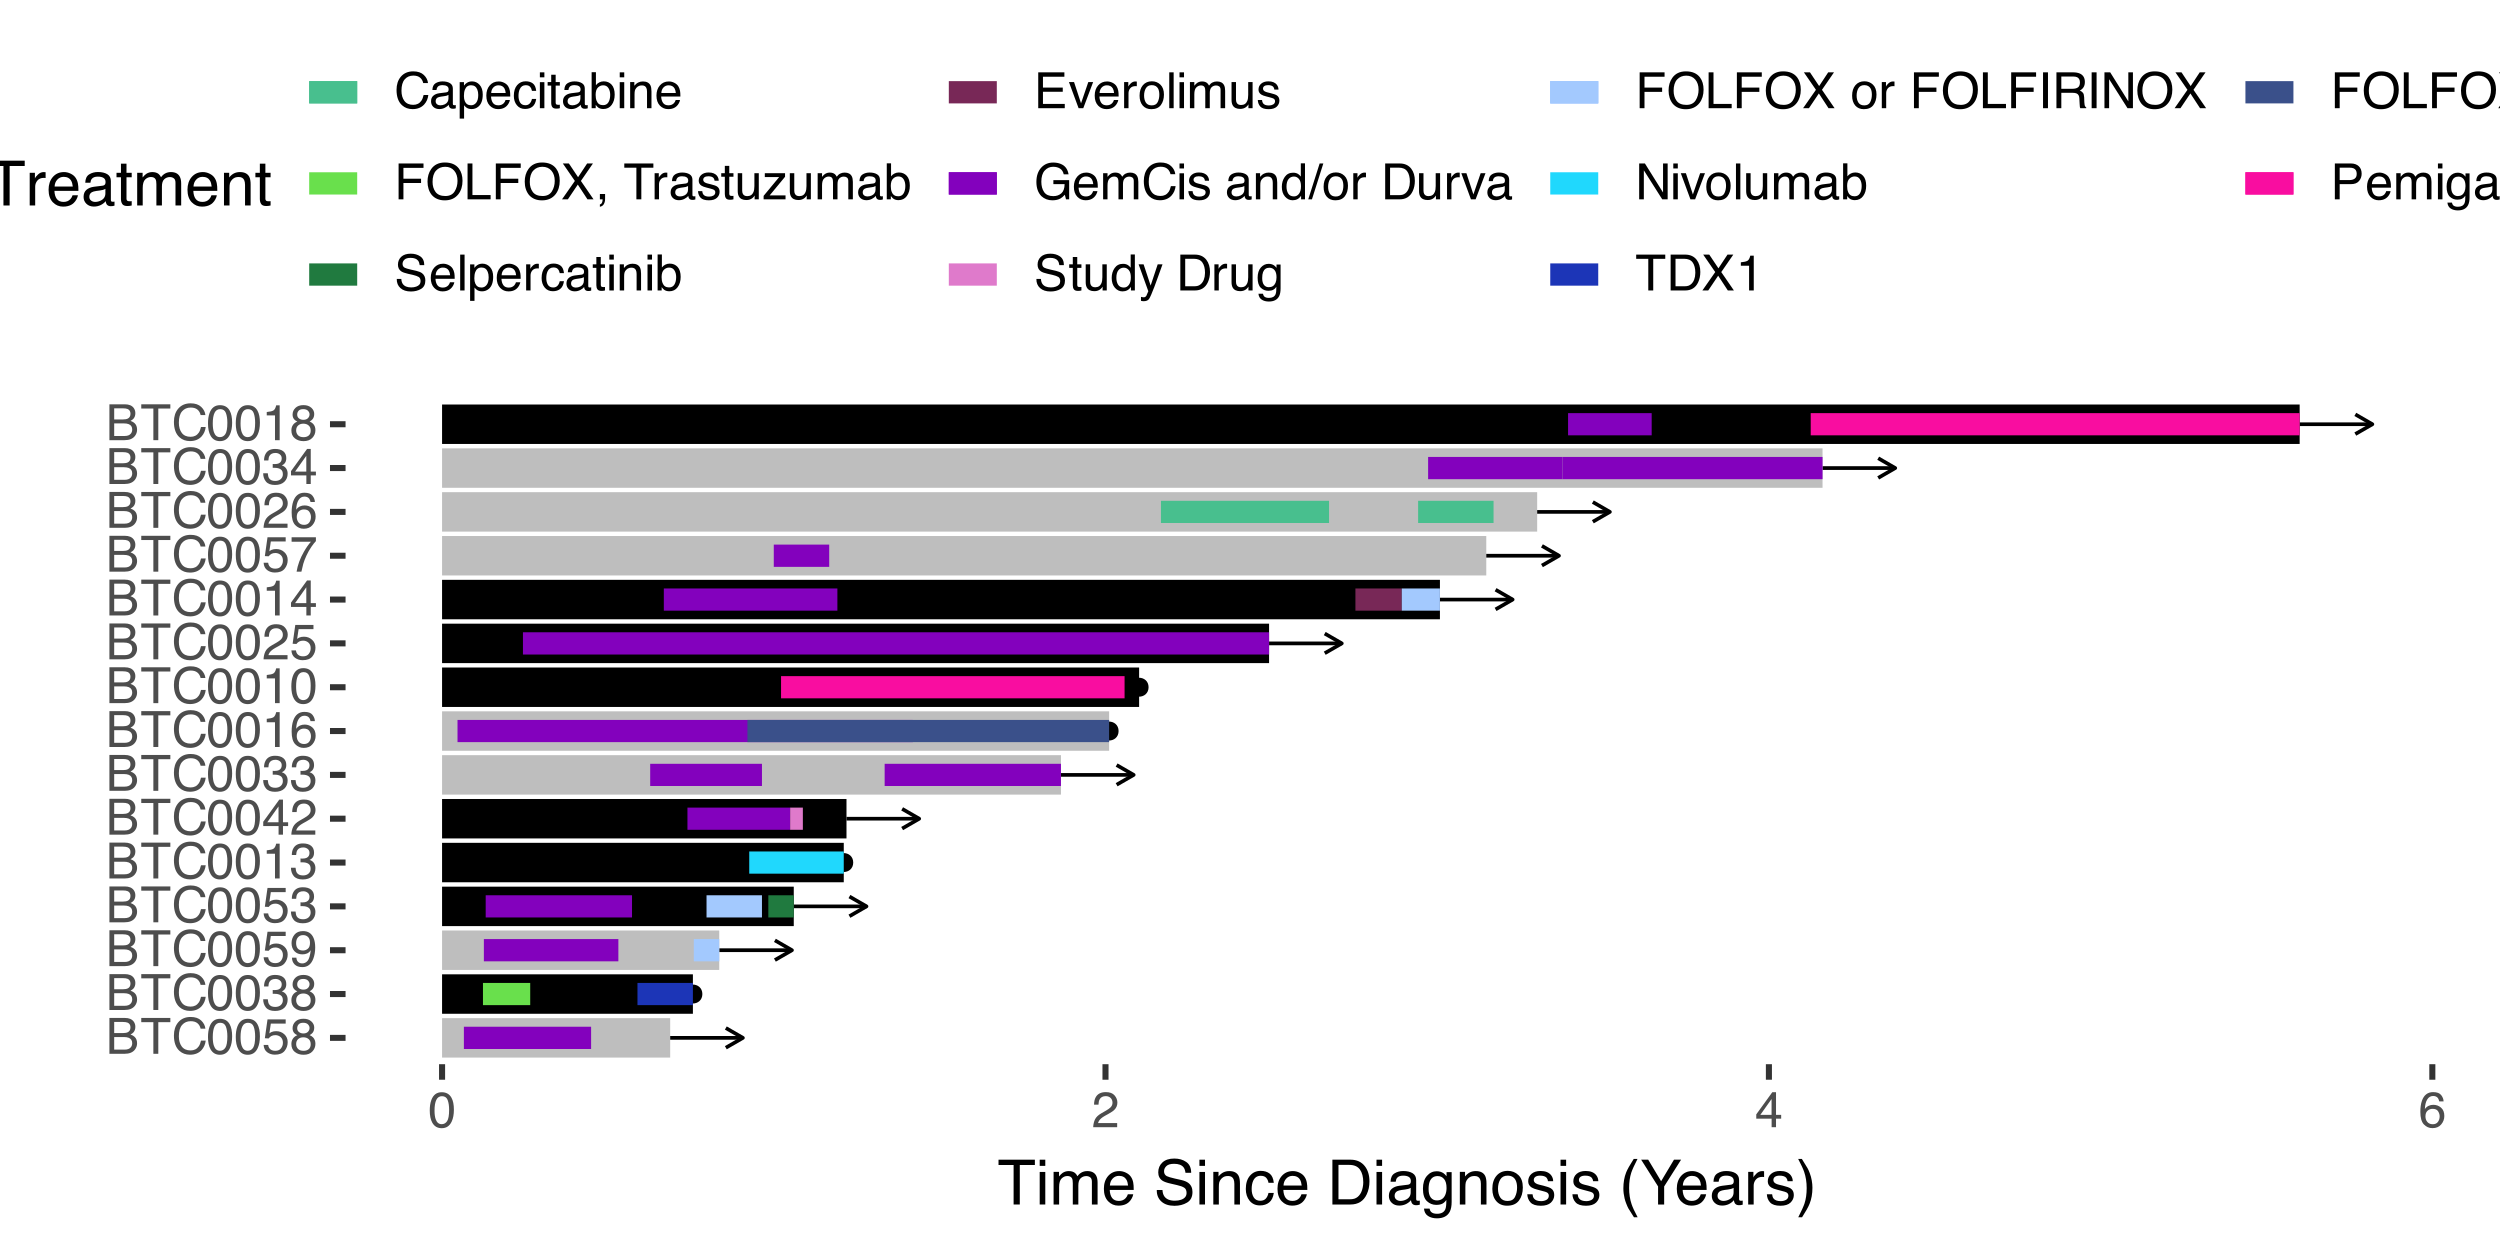 <?xml version="1.0" encoding="UTF-8"?>
<svg xmlns="http://www.w3.org/2000/svg" xmlns:xlink="http://www.w3.org/1999/xlink" width="720" height="360" viewBox="0 0 720 360">
<defs>
<g>
<g id="glyph-0-0">
<path d="M 0.469 0 L 0.469 -10.328 L 8.672 -10.328 L 8.672 0 Z M 7.375 -1.297 L 7.375 -9.047 L 1.766 -9.047 L 1.766 -1.297 Z M 7.375 -1.297 "/>
</g>
<g id="glyph-0-1">
<path d="M 4.984 -5.969 C 5.566 -5.969 6.023 -6.051 6.359 -6.219 C 6.867 -6.469 7.125 -6.93 7.125 -7.609 C 7.125 -8.273 6.852 -8.727 6.312 -8.969 C 6 -9.102 5.539 -9.172 4.938 -9.172 L 2.438 -9.172 L 2.438 -5.969 Z M 5.453 -1.203 C 6.305 -1.203 6.914 -1.445 7.281 -1.938 C 7.508 -2.25 7.625 -2.629 7.625 -3.078 C 7.625 -3.828 7.289 -4.336 6.625 -4.609 C 6.27 -4.754 5.801 -4.828 5.219 -4.828 L 2.438 -4.828 L 2.438 -1.203 Z M 1.062 -10.328 L 5.5 -10.328 C 6.707 -10.328 7.566 -9.969 8.078 -9.25 C 8.379 -8.82 8.531 -8.328 8.531 -7.766 C 8.531 -7.117 8.348 -6.586 7.984 -6.172 C 7.785 -5.953 7.504 -5.75 7.141 -5.562 C 7.672 -5.363 8.066 -5.133 8.328 -4.875 C 8.797 -4.426 9.031 -3.805 9.031 -3.016 C 9.031 -2.348 8.82 -1.742 8.406 -1.203 C 7.781 -0.398 6.789 0 5.438 0 L 1.062 0 Z M 1.062 -10.328 "/>
</g>
<g id="glyph-0-2">
<path d="M 8.609 -10.328 L 8.609 -9.109 L 5.141 -9.109 L 5.141 0 L 3.719 0 L 3.719 -9.109 L 0.234 -9.109 L 0.234 -10.328 Z M 8.609 -10.328 "/>
</g>
<g id="glyph-0-3">
<path d="M 5.453 -10.609 C 6.766 -10.609 7.781 -10.266 8.5 -9.578 C 9.219 -8.891 9.617 -8.109 9.703 -7.234 L 8.328 -7.234 C 8.18 -7.898 7.875 -8.426 7.406 -8.812 C 6.945 -9.195 6.301 -9.391 5.469 -9.391 C 4.445 -9.391 3.625 -9.031 3 -8.312 C 2.375 -7.602 2.062 -6.508 2.062 -5.031 C 2.062 -3.82 2.344 -2.844 2.906 -2.094 C 3.469 -1.344 4.312 -0.969 5.438 -0.969 C 6.469 -0.969 7.254 -1.363 7.797 -2.156 C 8.078 -2.57 8.289 -3.117 8.438 -3.797 L 9.797 -3.797 C 9.672 -2.711 9.27 -1.801 8.594 -1.062 C 7.77 -0.176 6.66 0.266 5.266 0.266 C 4.066 0.266 3.062 -0.098 2.25 -0.828 C 1.176 -1.785 0.641 -3.27 0.641 -5.281 C 0.641 -6.801 1.039 -8.051 1.844 -9.031 C 2.719 -10.082 3.922 -10.609 5.453 -10.609 Z M 5.172 -10.609 Z M 5.172 -10.609 "/>
</g>
<g id="glyph-0-4">
<path d="M 3.891 -10.078 C 5.203 -10.078 6.145 -9.539 6.719 -8.469 C 7.176 -7.633 7.406 -6.492 7.406 -5.047 C 7.406 -3.68 7.195 -2.551 6.781 -1.656 C 6.195 -0.363 5.234 0.281 3.891 0.281 C 2.68 0.281 1.781 -0.242 1.188 -1.297 C 0.695 -2.172 0.453 -3.348 0.453 -4.828 C 0.453 -5.973 0.598 -6.957 0.891 -7.781 C 1.441 -9.312 2.441 -10.078 3.891 -10.078 Z M 3.891 -0.875 C 4.547 -0.875 5.066 -1.164 5.453 -1.75 C 5.836 -2.332 6.031 -3.414 6.031 -5 C 6.031 -6.145 5.891 -7.086 5.609 -7.828 C 5.328 -8.566 4.781 -8.938 3.969 -8.938 C 3.227 -8.938 2.688 -8.582 2.344 -7.875 C 2 -7.176 1.828 -6.145 1.828 -4.781 C 1.828 -3.758 1.938 -2.938 2.156 -2.312 C 2.488 -1.352 3.066 -0.875 3.891 -0.875 Z M 3.891 -0.875 "/>
</g>
<g id="glyph-0-5">
<path d="M 1.781 -2.562 C 1.863 -1.844 2.195 -1.344 2.781 -1.062 C 3.082 -0.926 3.43 -0.859 3.828 -0.859 C 4.578 -0.859 5.129 -1.098 5.484 -1.578 C 5.848 -2.055 6.031 -2.586 6.031 -3.172 C 6.031 -3.867 5.816 -4.41 5.391 -4.797 C 4.961 -5.18 4.445 -5.375 3.844 -5.375 C 3.406 -5.375 3.031 -5.289 2.719 -5.125 C 2.414 -4.957 2.148 -4.723 1.922 -4.422 L 0.828 -4.484 L 1.594 -9.906 L 6.828 -9.906 L 6.828 -8.688 L 2.547 -8.688 L 2.125 -5.875 C 2.352 -6.051 2.57 -6.188 2.781 -6.281 C 3.156 -6.438 3.594 -6.516 4.094 -6.516 C 5.008 -6.516 5.789 -6.219 6.438 -5.625 C 7.082 -5.031 7.406 -4.273 7.406 -3.359 C 7.406 -2.398 7.109 -1.555 6.516 -0.828 C 5.93 -0.109 4.992 0.25 3.703 0.25 C 2.879 0.25 2.148 0.02 1.516 -0.438 C 0.891 -0.895 0.539 -1.602 0.469 -2.562 Z M 1.781 -2.562 "/>
</g>
<g id="glyph-0-6">
<path d="M 3.922 -5.859 C 4.473 -5.859 4.906 -6.008 5.219 -6.312 C 5.539 -6.625 5.703 -7 5.703 -7.438 C 5.703 -7.812 5.551 -8.156 5.25 -8.469 C 4.945 -8.781 4.488 -8.938 3.875 -8.938 C 3.27 -8.938 2.828 -8.781 2.547 -8.469 C 2.273 -8.156 2.141 -7.785 2.141 -7.359 C 2.141 -6.891 2.316 -6.52 2.672 -6.25 C 3.023 -5.988 3.441 -5.859 3.922 -5.859 Z M 4 -0.859 C 4.582 -0.859 5.066 -1.016 5.453 -1.328 C 5.836 -1.648 6.031 -2.125 6.031 -2.75 C 6.031 -3.406 5.832 -3.898 5.438 -4.234 C 5.039 -4.578 4.531 -4.75 3.906 -4.75 C 3.301 -4.75 2.805 -4.578 2.422 -4.234 C 2.035 -3.891 1.844 -3.41 1.844 -2.797 C 1.844 -2.273 2.016 -1.82 2.359 -1.438 C 2.711 -1.051 3.258 -0.859 4 -0.859 Z M 2.188 -5.359 C 1.844 -5.516 1.57 -5.691 1.375 -5.891 C 1 -6.266 0.812 -6.754 0.812 -7.359 C 0.812 -8.109 1.082 -8.75 1.625 -9.281 C 2.176 -9.82 2.953 -10.094 3.953 -10.094 C 4.91 -10.094 5.664 -9.836 6.219 -9.328 C 6.77 -8.828 7.047 -8.238 7.047 -7.562 C 7.047 -6.926 6.883 -6.414 6.562 -6.031 C 6.383 -5.812 6.109 -5.594 5.734 -5.375 C 6.148 -5.188 6.477 -4.969 6.719 -4.719 C 7.164 -4.25 7.391 -3.641 7.391 -2.891 C 7.391 -2.004 7.086 -1.254 6.484 -0.641 C 5.891 -0.023 5.051 0.281 3.969 0.281 C 2.988 0.281 2.16 0.016 1.484 -0.516 C 0.805 -1.047 0.469 -1.816 0.469 -2.828 C 0.469 -3.422 0.613 -3.93 0.906 -4.359 C 1.195 -4.797 1.625 -5.129 2.188 -5.359 Z M 2.188 -5.359 "/>
</g>
<g id="glyph-0-7">
<path d="M 3.75 0.281 C 2.551 0.281 1.68 -0.047 1.141 -0.703 C 0.609 -1.359 0.344 -2.156 0.344 -3.094 L 1.672 -3.094 C 1.723 -2.445 1.844 -1.973 2.031 -1.672 C 2.363 -1.141 2.957 -0.875 3.812 -0.875 C 4.477 -0.875 5.008 -1.051 5.406 -1.406 C 5.812 -1.77 6.016 -2.234 6.016 -2.797 C 6.016 -3.484 5.801 -3.961 5.375 -4.234 C 4.957 -4.516 4.367 -4.656 3.609 -4.656 C 3.523 -4.656 3.441 -4.656 3.359 -4.656 C 3.273 -4.656 3.188 -4.656 3.094 -4.656 L 3.094 -5.766 C 3.227 -5.754 3.336 -5.742 3.422 -5.734 C 3.516 -5.734 3.613 -5.734 3.719 -5.734 C 4.188 -5.734 4.57 -5.805 4.875 -5.953 C 5.414 -6.223 5.688 -6.691 5.688 -7.359 C 5.688 -7.867 5.504 -8.258 5.141 -8.531 C 4.785 -8.801 4.375 -8.938 3.906 -8.938 C 3.062 -8.938 2.477 -8.656 2.156 -8.094 C 1.977 -7.781 1.875 -7.336 1.844 -6.766 L 0.594 -6.766 C 0.594 -7.516 0.742 -8.156 1.047 -8.688 C 1.566 -9.625 2.473 -10.094 3.766 -10.094 C 4.797 -10.094 5.594 -9.863 6.156 -9.406 C 6.719 -8.945 7 -8.285 7 -7.422 C 7 -6.797 6.832 -6.289 6.5 -5.906 C 6.289 -5.664 6.023 -5.477 5.703 -5.344 C 6.234 -5.195 6.645 -4.914 6.938 -4.5 C 7.238 -4.094 7.391 -3.586 7.391 -2.984 C 7.391 -2.023 7.07 -1.238 6.438 -0.625 C 5.801 -0.02 4.906 0.281 3.75 0.281 Z M 3.75 0.281 "/>
</g>
<g id="glyph-0-8">
<path d="M 1.906 -2.438 C 1.945 -1.738 2.219 -1.254 2.719 -0.984 C 2.977 -0.848 3.27 -0.781 3.594 -0.781 C 4.195 -0.781 4.711 -1.031 5.141 -1.531 C 5.566 -2.031 5.867 -3.051 6.047 -4.594 C 5.766 -4.156 5.414 -3.844 5 -3.656 C 4.582 -3.477 4.141 -3.391 3.672 -3.391 C 2.691 -3.391 1.922 -3.691 1.359 -4.297 C 0.797 -4.898 0.516 -5.68 0.516 -6.641 C 0.516 -7.547 0.789 -8.348 1.344 -9.047 C 1.906 -9.742 2.727 -10.094 3.812 -10.094 C 5.281 -10.094 6.297 -9.43 6.859 -8.109 C 7.172 -7.379 7.328 -6.469 7.328 -5.375 C 7.328 -4.145 7.141 -3.051 6.766 -2.094 C 6.148 -0.508 5.109 0.281 3.641 0.281 C 2.66 0.281 1.914 0.023 1.406 -0.484 C 0.895 -1.004 0.641 -1.656 0.641 -2.438 Z M 3.828 -4.5 C 4.336 -4.5 4.797 -4.664 5.203 -5 C 5.617 -5.332 5.828 -5.91 5.828 -6.734 C 5.828 -7.473 5.641 -8.023 5.266 -8.391 C 4.898 -8.754 4.426 -8.938 3.844 -8.938 C 3.227 -8.938 2.738 -8.727 2.375 -8.312 C 2.008 -7.895 1.828 -7.336 1.828 -6.641 C 1.828 -5.984 1.984 -5.461 2.297 -5.078 C 2.617 -4.691 3.129 -4.5 3.828 -4.5 Z M 3.828 -4.5 "/>
</g>
<g id="glyph-0-9">
<path d="M 1.375 -7.125 L 1.375 -8.109 C 2.289 -8.191 2.926 -8.336 3.281 -8.547 C 3.645 -8.754 3.914 -9.25 4.094 -10.031 L 5.094 -10.031 L 5.094 0 L 3.75 0 L 3.75 -7.125 Z M 1.375 -7.125 "/>
</g>
<g id="glyph-0-10">
<path d="M 4.766 -3.562 L 4.766 -8.125 L 1.531 -3.562 Z M 4.781 0 L 4.781 -2.469 L 0.359 -2.469 L 0.359 -3.703 L 4.984 -10.094 L 6.047 -10.094 L 6.047 -3.562 L 7.531 -3.562 L 7.531 -2.469 L 6.047 -2.469 L 6.047 0 Z M 4.781 0 "/>
</g>
<g id="glyph-0-11">
<path d="M 0.453 0 C 0.492 -0.863 0.672 -1.617 0.984 -2.266 C 1.297 -2.91 1.906 -3.492 2.812 -4.016 L 4.172 -4.797 C 4.773 -5.148 5.195 -5.453 5.438 -5.703 C 5.82 -6.086 6.016 -6.531 6.016 -7.031 C 6.016 -7.613 5.836 -8.078 5.484 -8.422 C 5.129 -8.773 4.66 -8.953 4.078 -8.953 C 3.211 -8.953 2.613 -8.625 2.281 -7.969 C 2.102 -7.613 2.004 -7.125 1.984 -6.5 L 0.703 -6.5 C 0.711 -7.375 0.875 -8.086 1.188 -8.641 C 1.727 -9.617 2.695 -10.109 4.094 -10.109 C 5.238 -10.109 6.078 -9.797 6.609 -9.172 C 7.148 -8.547 7.422 -7.852 7.422 -7.094 C 7.422 -6.281 7.133 -5.586 6.562 -5.016 C 6.238 -4.68 5.648 -4.281 4.797 -3.812 L 3.828 -3.281 C 3.367 -3.02 3.008 -2.773 2.75 -2.547 C 2.281 -2.141 1.984 -1.691 1.859 -1.203 L 7.359 -1.203 L 7.359 0 Z M 0.453 0 "/>
</g>
<g id="glyph-0-12">
<path d="M 4.219 -10.109 C 5.344 -10.109 6.125 -9.816 6.562 -9.234 C 7.008 -8.648 7.234 -8.051 7.234 -7.438 L 5.984 -7.438 C 5.898 -7.832 5.781 -8.145 5.625 -8.375 C 5.312 -8.789 4.848 -9 4.234 -9 C 3.523 -9 2.961 -8.672 2.547 -8.016 C 2.129 -7.367 1.895 -6.438 1.844 -5.219 C 2.133 -5.645 2.504 -5.961 2.953 -6.172 C 3.348 -6.359 3.797 -6.453 4.297 -6.453 C 5.141 -6.453 5.875 -6.18 6.5 -5.641 C 7.133 -5.098 7.453 -4.297 7.453 -3.234 C 7.453 -2.316 7.148 -1.504 6.547 -0.797 C 5.953 -0.086 5.109 0.266 4.016 0.266 C 3.066 0.266 2.25 -0.094 1.562 -0.812 C 0.883 -1.531 0.547 -2.734 0.547 -4.422 C 0.547 -5.672 0.695 -6.734 1 -7.609 C 1.582 -9.273 2.656 -10.109 4.219 -10.109 Z M 4.125 -0.859 C 4.789 -0.859 5.285 -1.082 5.609 -1.531 C 5.941 -1.977 6.109 -2.508 6.109 -3.125 C 6.109 -3.633 5.957 -4.125 5.656 -4.594 C 5.363 -5.062 4.832 -5.297 4.062 -5.297 C 3.52 -5.297 3.039 -5.113 2.625 -4.75 C 2.219 -4.395 2.016 -3.852 2.016 -3.125 C 2.016 -2.488 2.195 -1.953 2.562 -1.516 C 2.938 -1.078 3.457 -0.859 4.125 -0.859 Z M 4.125 -0.859 "/>
</g>
<g id="glyph-0-13">
<path d="M 7.531 -9.906 L 7.531 -8.797 C 7.207 -8.484 6.773 -7.938 6.234 -7.156 C 5.703 -6.383 5.227 -5.547 4.812 -4.641 C 4.406 -3.766 4.098 -2.969 3.891 -2.25 C 3.754 -1.781 3.578 -1.031 3.359 0 L 1.969 0 C 2.281 -1.926 2.984 -3.836 4.078 -5.734 C 4.711 -6.859 5.383 -7.82 6.094 -8.625 L 0.531 -8.625 L 0.531 -9.906 Z M 7.531 -9.906 "/>
</g>
<g id="glyph-0-14">
<path d="M 1.906 -2 C 1.906 -1.633 2.035 -1.348 2.297 -1.141 C 2.566 -0.93 2.883 -0.828 3.25 -0.828 C 3.695 -0.828 4.129 -0.926 4.547 -1.125 C 5.242 -1.469 5.594 -2.031 5.594 -2.812 L 5.594 -3.828 C 5.438 -3.734 5.238 -3.648 5 -3.578 C 4.758 -3.516 4.52 -3.473 4.281 -3.453 L 3.516 -3.344 C 3.055 -3.281 2.711 -3.188 2.484 -3.062 C 2.098 -2.844 1.906 -2.488 1.906 -2 Z M 4.969 -4.562 C 5.258 -4.602 5.453 -4.727 5.547 -4.938 C 5.609 -5.039 5.641 -5.203 5.641 -5.422 C 5.641 -5.848 5.484 -6.156 5.172 -6.344 C 4.867 -6.539 4.43 -6.641 3.859 -6.641 C 3.191 -6.641 2.723 -6.461 2.453 -6.109 C 2.297 -5.91 2.191 -5.617 2.141 -5.234 L 0.969 -5.234 C 0.988 -6.16 1.285 -6.805 1.859 -7.172 C 2.441 -7.535 3.117 -7.719 3.891 -7.719 C 4.773 -7.719 5.492 -7.547 6.047 -7.203 C 6.586 -6.867 6.859 -6.348 6.859 -5.641 L 6.859 -1.297 C 6.859 -1.16 6.883 -1.051 6.938 -0.969 C 7 -0.895 7.113 -0.859 7.281 -0.859 C 7.344 -0.859 7.406 -0.859 7.469 -0.859 C 7.539 -0.867 7.617 -0.883 7.703 -0.906 L 7.703 0.031 C 7.504 0.094 7.352 0.129 7.25 0.141 C 7.145 0.148 7.004 0.156 6.828 0.156 C 6.391 0.156 6.07 0.004 5.875 -0.297 C 5.77 -0.461 5.695 -0.695 5.656 -1 C 5.406 -0.664 5.035 -0.375 4.547 -0.125 C 4.066 0.125 3.535 0.25 2.953 0.25 C 2.254 0.25 1.68 0.039 1.234 -0.375 C 0.797 -0.801 0.578 -1.336 0.578 -1.984 C 0.578 -2.68 0.797 -3.219 1.234 -3.594 C 1.672 -3.977 2.242 -4.219 2.953 -4.312 Z M 3.922 -7.719 Z M 3.922 -7.719 "/>
</g>
<g id="glyph-0-15">
<path d="M 4.109 -0.844 C 4.703 -0.844 5.191 -1.086 5.578 -1.578 C 5.973 -2.078 6.172 -2.82 6.172 -3.812 C 6.172 -4.414 6.082 -4.93 5.906 -5.359 C 5.582 -6.191 4.984 -6.609 4.109 -6.609 C 3.234 -6.609 2.633 -6.172 2.312 -5.297 C 2.133 -4.828 2.047 -4.227 2.047 -3.5 C 2.047 -2.914 2.133 -2.422 2.312 -2.016 C 2.633 -1.234 3.234 -0.844 4.109 -0.844 Z M 0.828 -7.5 L 2.062 -7.5 L 2.062 -6.5 C 2.312 -6.844 2.586 -7.109 2.891 -7.297 C 3.316 -7.578 3.816 -7.719 4.391 -7.719 C 5.242 -7.719 5.969 -7.391 6.562 -6.734 C 7.164 -6.078 7.469 -5.145 7.469 -3.938 C 7.469 -2.289 7.035 -1.117 6.172 -0.422 C 5.629 0.023 5 0.25 4.281 0.25 C 3.707 0.25 3.227 0.125 2.844 -0.125 C 2.625 -0.258 2.375 -0.5 2.094 -0.844 L 2.094 3 L 0.828 3 Z M 0.828 -7.5 "/>
</g>
<g id="glyph-0-16">
<path d="M 4.062 -7.703 C 4.602 -7.703 5.125 -7.578 5.625 -7.328 C 6.125 -7.078 6.504 -6.754 6.766 -6.359 C 7.016 -5.973 7.188 -5.523 7.281 -5.016 C 7.352 -4.672 7.391 -4.117 7.391 -3.359 L 1.859 -3.359 C 1.891 -2.598 2.07 -1.984 2.406 -1.516 C 2.738 -1.055 3.258 -0.828 3.969 -0.828 C 4.633 -0.828 5.164 -1.047 5.562 -1.484 C 5.781 -1.734 5.938 -2.023 6.031 -2.359 L 7.281 -2.359 C 7.25 -2.086 7.141 -1.781 6.953 -1.438 C 6.766 -1.094 6.555 -0.816 6.328 -0.609 C 5.941 -0.234 5.469 0.02 4.906 0.156 C 4.602 0.227 4.258 0.266 3.875 0.266 C 2.938 0.266 2.141 -0.07 1.484 -0.75 C 0.828 -1.438 0.5 -2.395 0.5 -3.625 C 0.5 -4.832 0.828 -5.812 1.484 -6.562 C 2.141 -7.32 3 -7.703 4.062 -7.703 Z M 6.078 -4.375 C 6.023 -4.914 5.906 -5.352 5.719 -5.688 C 5.375 -6.289 4.797 -6.594 3.984 -6.594 C 3.398 -6.594 2.91 -6.383 2.516 -5.969 C 2.129 -5.551 1.926 -5.02 1.906 -4.375 Z M 3.953 -7.719 Z M 3.953 -7.719 "/>
</g>
<g id="glyph-0-17">
<path d="M 3.828 -7.75 C 4.68 -7.75 5.375 -7.539 5.906 -7.125 C 6.438 -6.719 6.754 -6.008 6.859 -5 L 5.641 -5 C 5.555 -5.469 5.379 -5.852 5.109 -6.156 C 4.848 -6.469 4.422 -6.625 3.828 -6.625 C 3.023 -6.625 2.453 -6.227 2.109 -5.438 C 1.879 -4.926 1.766 -4.297 1.766 -3.547 C 1.766 -2.785 1.922 -2.145 2.234 -1.625 C 2.555 -1.113 3.062 -0.859 3.75 -0.859 C 4.27 -0.859 4.68 -1.02 4.984 -1.344 C 5.297 -1.664 5.516 -2.109 5.641 -2.672 L 6.859 -2.672 C 6.723 -1.672 6.375 -0.938 5.812 -0.469 C 5.25 -0.008 4.531 0.219 3.656 0.219 C 2.664 0.219 1.879 -0.141 1.297 -0.859 C 0.711 -1.578 0.422 -2.477 0.422 -3.562 C 0.422 -4.883 0.738 -5.91 1.375 -6.641 C 2.02 -7.379 2.836 -7.75 3.828 -7.75 Z M 3.641 -7.719 Z M 3.641 -7.719 "/>
</g>
<g id="glyph-0-18">
<path d="M 0.922 -7.5 L 2.219 -7.5 L 2.219 0 L 0.922 0 Z M 0.922 -10.328 L 2.219 -10.328 L 2.219 -8.891 L 0.922 -8.891 Z M 0.922 -10.328 "/>
</g>
<g id="glyph-0-19">
<path d="M 1.188 -9.641 L 2.469 -9.641 L 2.469 -7.531 L 3.672 -7.531 L 3.672 -6.5 L 2.469 -6.5 L 2.469 -1.578 C 2.469 -1.316 2.555 -1.145 2.734 -1.062 C 2.828 -1.008 2.988 -0.984 3.219 -0.984 C 3.281 -0.984 3.348 -0.984 3.422 -0.984 C 3.492 -0.984 3.578 -0.988 3.672 -1 L 3.672 0 C 3.523 0.039 3.367 0.07 3.203 0.094 C 3.047 0.113 2.879 0.125 2.703 0.125 C 2.109 0.125 1.707 -0.023 1.5 -0.328 C 1.289 -0.629 1.188 -1.023 1.188 -1.516 L 1.188 -6.5 L 0.156 -6.5 L 0.156 -7.531 L 1.188 -7.531 Z M 1.188 -9.641 "/>
</g>
<g id="glyph-0-20">
<path d="M 0.828 -10.375 L 2.062 -10.375 L 2.062 -6.625 C 2.332 -6.977 2.66 -7.25 3.047 -7.438 C 3.43 -7.633 3.852 -7.734 4.312 -7.734 C 5.25 -7.734 6.008 -7.41 6.594 -6.766 C 7.176 -6.117 7.469 -5.164 7.469 -3.906 C 7.469 -2.719 7.176 -1.727 6.594 -0.938 C 6.02 -0.156 5.223 0.234 4.203 0.234 C 3.629 0.234 3.145 0.098 2.75 -0.172 C 2.52 -0.336 2.27 -0.602 2 -0.969 L 2 0 L 0.828 0 Z M 4.125 -0.875 C 4.812 -0.875 5.32 -1.145 5.656 -1.688 C 6 -2.238 6.172 -2.957 6.172 -3.844 C 6.172 -4.633 6 -5.289 5.656 -5.812 C 5.32 -6.332 4.82 -6.594 4.156 -6.594 C 3.582 -6.594 3.078 -6.379 2.641 -5.953 C 2.203 -5.523 1.984 -4.82 1.984 -3.844 C 1.984 -3.133 2.078 -2.562 2.266 -2.125 C 2.586 -1.289 3.207 -0.875 4.125 -0.875 Z M 4.125 -0.875 "/>
</g>
<g id="glyph-0-21">
<path d="M 0.922 -7.531 L 2.125 -7.531 L 2.125 -6.469 C 2.488 -6.906 2.867 -7.219 3.266 -7.406 C 3.66 -7.602 4.102 -7.703 4.594 -7.703 C 5.664 -7.703 6.391 -7.328 6.766 -6.578 C 6.961 -6.172 7.062 -5.586 7.062 -4.828 L 7.062 0 L 5.781 0 L 5.781 -4.75 C 5.781 -5.207 5.711 -5.578 5.578 -5.859 C 5.348 -6.328 4.941 -6.562 4.359 -6.562 C 4.055 -6.562 3.805 -6.531 3.609 -6.469 C 3.266 -6.363 2.961 -6.16 2.703 -5.859 C 2.492 -5.609 2.352 -5.348 2.281 -5.078 C 2.219 -4.816 2.188 -4.441 2.188 -3.953 L 2.188 0 L 0.922 0 Z M 3.906 -7.719 Z M 3.906 -7.719 "/>
</g>
<g id="glyph-0-22">
<path d="M 1.234 -10.328 L 8.766 -10.328 L 8.766 -9.062 L 2.594 -9.062 L 2.594 -5.938 L 8.297 -5.938 L 8.297 -4.734 L 2.594 -4.734 L 2.594 -1.234 L 8.875 -1.234 L 8.875 0 L 1.234 0 Z M 5.047 -10.328 Z M 5.047 -10.328 "/>
</g>
<g id="glyph-0-23">
<path d="M 1.547 -7.531 L 3.562 -1.406 L 5.656 -7.531 L 7.047 -7.531 L 4.203 0 L 2.859 0 L 0.078 -7.531 Z M 1.547 -7.531 "/>
</g>
<g id="glyph-0-24">
<path d="M 0.969 -7.531 L 2.172 -7.531 L 2.172 -6.234 C 2.266 -6.484 2.504 -6.789 2.891 -7.156 C 3.273 -7.52 3.719 -7.703 4.219 -7.703 C 4.238 -7.703 4.273 -7.695 4.328 -7.688 C 4.391 -7.688 4.488 -7.68 4.625 -7.672 L 4.625 -6.328 C 4.551 -6.348 4.484 -6.359 4.422 -6.359 C 4.359 -6.359 4.289 -6.359 4.219 -6.359 C 3.57 -6.359 3.078 -6.156 2.734 -5.75 C 2.398 -5.344 2.234 -4.867 2.234 -4.328 L 2.234 0 L 0.969 0 Z M 0.969 -7.531 "/>
</g>
<g id="glyph-0-25">
<path d="M 3.922 -0.812 C 4.754 -0.812 5.328 -1.129 5.641 -1.766 C 5.953 -2.398 6.109 -3.109 6.109 -3.891 C 6.109 -4.586 6 -5.16 5.781 -5.609 C 5.414 -6.297 4.801 -6.641 3.938 -6.641 C 3.156 -6.641 2.586 -6.344 2.234 -5.75 C 1.891 -5.164 1.719 -4.457 1.719 -3.625 C 1.719 -2.82 1.891 -2.148 2.234 -1.609 C 2.586 -1.078 3.148 -0.812 3.922 -0.812 Z M 3.969 -7.75 C 4.938 -7.75 5.754 -7.426 6.422 -6.781 C 7.098 -6.133 7.438 -5.18 7.438 -3.922 C 7.438 -2.711 7.141 -1.707 6.547 -0.906 C 5.953 -0.113 5.035 0.281 3.797 0.281 C 2.766 0.281 1.941 -0.066 1.328 -0.766 C 0.723 -1.473 0.422 -2.422 0.422 -3.609 C 0.422 -4.867 0.738 -5.875 1.375 -6.625 C 2.02 -7.375 2.883 -7.75 3.969 -7.75 Z M 3.922 -7.719 Z M 3.922 -7.719 "/>
</g>
<g id="glyph-0-26">
<path d="M 0.969 -10.328 L 2.234 -10.328 L 2.234 0 L 0.969 0 Z M 0.969 -10.328 "/>
</g>
<g id="glyph-0-27">
<path d="M 0.922 -7.531 L 2.188 -7.531 L 2.188 -6.469 C 2.477 -6.832 2.75 -7.102 3 -7.281 C 3.414 -7.562 3.891 -7.703 4.422 -7.703 C 5.016 -7.703 5.492 -7.555 5.859 -7.266 C 6.066 -7.086 6.254 -6.836 6.422 -6.516 C 6.703 -6.922 7.031 -7.219 7.406 -7.406 C 7.789 -7.602 8.223 -7.703 8.703 -7.703 C 9.711 -7.703 10.398 -7.336 10.766 -6.609 C 10.961 -6.211 11.062 -5.68 11.062 -5.016 L 11.062 0 L 9.75 0 L 9.75 -5.234 C 9.75 -5.734 9.625 -6.078 9.375 -6.266 C 9.125 -6.453 8.816 -6.547 8.453 -6.547 C 7.953 -6.547 7.523 -6.379 7.172 -6.047 C 6.816 -5.711 6.641 -5.156 6.641 -4.375 L 6.641 0 L 5.344 0 L 5.344 -4.922 C 5.344 -5.43 5.281 -5.801 5.156 -6.031 C 4.969 -6.383 4.613 -6.562 4.094 -6.562 C 3.613 -6.562 3.176 -6.375 2.781 -6 C 2.383 -5.633 2.188 -4.969 2.188 -4 L 2.188 0 L 0.922 0 Z M 0.922 -7.531 "/>
</g>
<g id="glyph-0-28">
<path d="M 2.188 -7.531 L 2.188 -2.531 C 2.188 -2.145 2.25 -1.832 2.375 -1.594 C 2.602 -1.145 3.023 -0.922 3.641 -0.922 C 4.516 -0.922 5.113 -1.312 5.438 -2.094 C 5.613 -2.52 5.703 -3.098 5.703 -3.828 L 5.703 -7.531 L 6.969 -7.531 L 6.969 0 L 5.766 0 L 5.781 -1.109 C 5.613 -0.828 5.41 -0.586 5.172 -0.391 C 4.691 0.004 4.102 0.203 3.406 0.203 C 2.332 0.203 1.602 -0.156 1.219 -0.875 C 1.008 -1.258 0.906 -1.77 0.906 -2.406 L 0.906 -7.531 Z M 3.938 -7.719 Z M 3.938 -7.719 "/>
</g>
<g id="glyph-0-29">
<path d="M 1.688 -2.359 C 1.719 -1.941 1.82 -1.617 2 -1.391 C 2.312 -0.984 2.863 -0.781 3.656 -0.781 C 4.125 -0.781 4.535 -0.879 4.891 -1.078 C 5.254 -1.285 5.438 -1.602 5.438 -2.031 C 5.438 -2.352 5.289 -2.598 5 -2.766 C 4.82 -2.867 4.461 -2.988 3.922 -3.125 L 2.906 -3.391 C 2.27 -3.547 1.797 -3.723 1.484 -3.922 C 0.941 -4.266 0.672 -4.738 0.672 -5.344 C 0.672 -6.051 0.926 -6.625 1.438 -7.062 C 1.957 -7.508 2.648 -7.734 3.516 -7.734 C 4.648 -7.734 5.469 -7.398 5.969 -6.734 C 6.281 -6.305 6.43 -5.848 6.422 -5.359 L 5.234 -5.359 C 5.211 -5.648 5.113 -5.91 4.938 -6.141 C 4.645 -6.473 4.141 -6.641 3.422 -6.641 C 2.941 -6.641 2.578 -6.547 2.328 -6.359 C 2.086 -6.18 1.969 -5.945 1.969 -5.656 C 1.969 -5.32 2.129 -5.055 2.453 -4.859 C 2.641 -4.742 2.914 -4.641 3.281 -4.547 L 4.109 -4.344 C 5.023 -4.125 5.633 -3.91 5.938 -3.703 C 6.438 -3.379 6.688 -2.875 6.688 -2.188 C 6.688 -1.508 6.43 -0.926 5.922 -0.438 C 5.41 0.039 4.633 0.281 3.594 0.281 C 2.469 0.281 1.672 0.031 1.203 -0.469 C 0.742 -0.977 0.5 -1.609 0.469 -2.359 Z M 3.547 -7.719 Z M 3.547 -7.719 "/>
</g>
<g id="glyph-0-30">
<path d="M 1.234 -10.328 L 8.406 -10.328 L 8.406 -9.062 L 2.625 -9.062 L 2.625 -5.938 L 7.703 -5.938 L 7.703 -4.703 L 2.625 -4.703 L 2.625 0 L 1.234 0 Z M 1.234 -10.328 "/>
</g>
<g id="glyph-0-31">
<path d="M 5.562 -10.609 C 7.383 -10.609 8.734 -10.023 9.609 -8.859 C 10.297 -7.941 10.641 -6.77 10.641 -5.344 C 10.641 -3.801 10.25 -2.52 9.469 -1.5 C 8.539 -0.301 7.227 0.297 5.531 0.297 C 3.938 0.297 2.688 -0.223 1.781 -1.266 C 0.969 -2.285 0.562 -3.566 0.562 -5.109 C 0.562 -6.504 0.91 -7.703 1.609 -8.703 C 2.492 -9.973 3.812 -10.609 5.562 -10.609 Z M 5.703 -0.953 C 6.93 -0.953 7.82 -1.395 8.375 -2.281 C 8.926 -3.164 9.203 -4.18 9.203 -5.328 C 9.203 -6.535 8.883 -7.508 8.25 -8.25 C 7.613 -9 6.742 -9.375 5.641 -9.375 C 4.566 -9.375 3.691 -9.004 3.016 -8.266 C 2.348 -7.535 2.016 -6.453 2.016 -5.016 C 2.016 -3.879 2.301 -2.914 2.875 -2.125 C 3.457 -1.344 4.398 -0.953 5.703 -0.953 Z M 5.594 -10.609 Z M 5.594 -10.609 "/>
</g>
<g id="glyph-0-32">
<path d="M 1.094 -10.328 L 2.5 -10.328 L 2.5 -1.234 L 7.734 -1.234 L 7.734 0 L 1.094 0 Z M 1.094 -10.328 "/>
</g>
<g id="glyph-0-33">
<path d="M 1.984 0 L 0.297 0 L 4 -5.297 L 0.531 -10.328 L 2.281 -10.328 L 4.922 -6.375 L 7.531 -10.328 L 9.203 -10.328 L 5.734 -5.297 L 9.375 0 L 7.625 0 L 4.844 -4.25 Z M 1.984 0 "/>
</g>
<g id="glyph-0-34">
</g>
<g id="glyph-0-35">
<path d="M 1.406 -10.328 L 2.828 -10.328 L 2.828 0 L 1.406 0 Z M 1.406 -10.328 "/>
</g>
<g id="glyph-0-36">
<path d="M 5.906 -5.594 C 6.562 -5.594 7.078 -5.723 7.453 -5.984 C 7.836 -6.254 8.031 -6.734 8.031 -7.422 C 8.031 -8.148 7.766 -8.648 7.234 -8.922 C 6.941 -9.055 6.555 -9.125 6.078 -9.125 L 2.672 -9.125 L 2.672 -5.594 Z M 1.266 -10.328 L 6.047 -10.328 C 6.836 -10.328 7.488 -10.211 8 -9.984 C 8.969 -9.547 9.453 -8.734 9.453 -7.547 C 9.453 -6.93 9.32 -6.426 9.062 -6.031 C 8.812 -5.633 8.457 -5.316 8 -5.078 C 8.406 -4.91 8.707 -4.691 8.906 -4.422 C 9.113 -4.16 9.227 -3.727 9.25 -3.125 L 9.297 -1.75 C 9.316 -1.352 9.348 -1.055 9.391 -0.859 C 9.484 -0.535 9.633 -0.328 9.844 -0.234 L 9.844 0 L 8.125 0 C 8.082 -0.094 8.047 -0.207 8.016 -0.344 C 7.992 -0.488 7.973 -0.758 7.953 -1.156 L 7.859 -2.891 C 7.828 -3.555 7.578 -4.004 7.109 -4.234 C 6.836 -4.367 6.422 -4.438 5.859 -4.438 L 2.672 -4.438 L 2.672 0 L 1.266 0 Z M 1.266 -10.328 "/>
</g>
<g id="glyph-0-37">
<path d="M 1.094 -10.328 L 2.75 -10.328 L 7.969 -1.969 L 7.969 -10.328 L 9.297 -10.328 L 9.297 0 L 7.734 0 L 2.438 -8.359 L 2.438 0 L 1.094 0 Z M 5.109 -10.328 Z M 5.109 -10.328 "/>
</g>
<g id="glyph-0-38">
<path d="M 1.203 1.469 C 1.523 1.414 1.75 1.188 1.875 0.781 C 1.945 0.57 1.984 0.367 1.984 0.172 C 1.984 0.141 1.984 0.109 1.984 0.078 C 1.984 0.055 1.977 0.031 1.969 0 L 1.203 0 L 1.203 -1.531 L 2.703 -1.531 L 2.703 -0.109 C 2.703 0.441 2.586 0.926 2.359 1.344 C 2.141 1.77 1.754 2.035 1.203 2.141 Z M 1.203 1.469 "/>
</g>
<g id="glyph-0-39">
<path d="M 5.062 -1.203 C 5.539 -1.203 5.93 -1.25 6.234 -1.344 C 6.773 -1.531 7.219 -1.883 7.562 -2.406 C 7.844 -2.82 8.047 -3.352 8.172 -4 C 8.234 -4.395 8.266 -4.754 8.266 -5.078 C 8.266 -6.359 8.008 -7.352 7.5 -8.062 C 7 -8.77 6.18 -9.125 5.047 -9.125 L 2.562 -9.125 L 2.562 -1.203 Z M 1.156 -10.328 L 5.344 -10.328 C 6.77 -10.328 7.875 -9.828 8.656 -8.828 C 9.352 -7.91 9.703 -6.742 9.703 -5.328 C 9.703 -4.223 9.492 -3.227 9.078 -2.344 C 8.348 -0.781 7.098 0 5.328 0 L 1.156 0 Z M 1.156 -10.328 "/>
</g>
<g id="glyph-0-40">
<path d="M 0.359 -1 L 4.828 -6.406 L 0.703 -6.406 L 0.703 -7.531 L 6.531 -7.531 L 6.531 -6.5 L 2.094 -1.125 L 6.672 -1.125 L 6.672 0 L 0.359 0 Z M 3.625 -7.719 Z M 3.625 -7.719 "/>
</g>
<g id="glyph-0-41">
<path d="M 5.562 -10.594 C 6.531 -10.594 7.367 -10.406 8.078 -10.031 C 9.109 -9.5 9.738 -8.555 9.969 -7.203 L 8.578 -7.203 C 8.41 -7.953 8.062 -8.5 7.531 -8.844 C 7 -9.195 6.332 -9.375 5.531 -9.375 C 4.57 -9.375 3.766 -9.016 3.109 -8.297 C 2.453 -7.578 2.125 -6.504 2.125 -5.078 C 2.125 -3.859 2.395 -2.859 2.938 -2.078 C 3.477 -1.305 4.359 -0.922 5.578 -0.922 C 6.516 -0.922 7.285 -1.191 7.891 -1.734 C 8.504 -2.273 8.816 -3.156 8.828 -4.375 L 5.594 -4.375 L 5.594 -5.531 L 10.141 -5.531 L 10.141 0 L 9.234 0 L 8.891 -1.328 C 8.422 -0.805 8.004 -0.445 7.641 -0.25 C 7.023 0.102 6.242 0.281 5.297 0.281 C 4.066 0.281 3.016 -0.117 2.141 -0.922 C 1.18 -1.91 0.703 -3.273 0.703 -5.016 C 0.703 -6.742 1.172 -8.117 2.109 -9.141 C 2.992 -10.109 4.145 -10.594 5.562 -10.594 Z M 5.328 -10.609 Z M 5.328 -10.609 "/>
</g>
<g id="glyph-0-42">
<path d="M 1.734 -3.672 C 1.734 -2.867 1.898 -2.195 2.234 -1.656 C 2.578 -1.113 3.129 -0.844 3.891 -0.844 C 4.473 -0.844 4.953 -1.094 5.328 -1.594 C 5.711 -2.094 5.906 -2.816 5.906 -3.766 C 5.906 -4.711 5.707 -5.414 5.312 -5.875 C 4.926 -6.332 4.445 -6.562 3.875 -6.562 C 3.238 -6.562 2.723 -6.316 2.328 -5.828 C 1.93 -5.336 1.734 -4.617 1.734 -3.672 Z M 3.641 -7.672 C 4.211 -7.672 4.691 -7.547 5.078 -7.297 C 5.305 -7.16 5.566 -6.914 5.859 -6.562 L 5.859 -10.375 L 7.062 -10.375 L 7.062 0 L 5.938 0 L 5.938 -1.047 C 5.633 -0.586 5.281 -0.254 4.875 -0.047 C 4.477 0.16 4.02 0.266 3.5 0.266 C 2.656 0.266 1.926 -0.082 1.312 -0.781 C 0.695 -1.488 0.391 -2.43 0.391 -3.609 C 0.391 -4.703 0.672 -5.648 1.234 -6.453 C 1.797 -7.266 2.598 -7.672 3.641 -7.672 Z M 3.641 -7.672 "/>
</g>
<g id="glyph-0-43">
<path d="M 3.281 -10.328 L 4.344 -10.328 L 1.062 0 L 0 0 Z M 3.281 -10.328 "/>
</g>
<g id="glyph-0-44">
<path d="M 1.234 -10.328 L 5.875 -10.328 C 6.801 -10.328 7.547 -10.066 8.109 -9.547 C 8.672 -9.035 8.953 -8.312 8.953 -7.375 C 8.953 -6.562 8.695 -5.859 8.188 -5.266 C 7.688 -4.672 6.914 -4.375 5.875 -4.375 L 2.625 -4.375 L 2.625 0 L 1.234 0 Z M 7.531 -7.359 C 7.531 -8.117 7.25 -8.633 6.688 -8.906 C 6.375 -9.051 5.953 -9.125 5.422 -9.125 L 2.625 -9.125 L 2.625 -5.547 L 5.422 -5.547 C 6.047 -5.547 6.551 -5.68 6.938 -5.953 C 7.332 -6.223 7.531 -6.691 7.531 -7.359 Z M 7.531 -7.359 "/>
</g>
<g id="glyph-0-45">
<path d="M 3.594 -7.672 C 4.176 -7.672 4.691 -7.523 5.141 -7.234 C 5.379 -7.066 5.617 -6.828 5.859 -6.516 L 5.859 -7.469 L 7.031 -7.469 L 7.031 -0.609 C 7.031 0.348 6.891 1.102 6.609 1.656 C 6.086 2.676 5.098 3.188 3.641 3.188 C 2.828 3.188 2.145 3.004 1.594 2.641 C 1.039 2.273 0.727 1.707 0.656 0.938 L 1.953 0.938 C 2.016 1.27 2.133 1.531 2.312 1.719 C 2.602 2 3.055 2.141 3.672 2.141 C 4.641 2.141 5.273 1.797 5.578 1.109 C 5.754 0.703 5.832 -0.016 5.812 -1.047 C 5.562 -0.66 5.258 -0.375 4.906 -0.188 C 4.551 0 4.078 0.094 3.484 0.094 C 2.672 0.094 1.957 -0.191 1.344 -0.766 C 0.727 -1.348 0.422 -2.312 0.422 -3.656 C 0.422 -4.914 0.727 -5.898 1.344 -6.609 C 1.969 -7.316 2.719 -7.672 3.594 -7.672 Z M 5.859 -3.797 C 5.859 -4.734 5.664 -5.426 5.281 -5.875 C 4.906 -6.32 4.414 -6.547 3.812 -6.547 C 2.926 -6.547 2.316 -6.129 1.984 -5.297 C 1.816 -4.848 1.734 -4.266 1.734 -3.547 C 1.734 -2.691 1.906 -2.039 2.25 -1.594 C 2.594 -1.156 3.055 -0.938 3.641 -0.938 C 4.547 -0.938 5.188 -1.348 5.562 -2.172 C 5.758 -2.641 5.859 -3.18 5.859 -3.797 Z M 3.734 -7.719 Z M 3.734 -7.719 "/>
</g>
<g id="glyph-0-46">
<path d="M 2.016 -3.328 C 2.047 -2.742 2.18 -2.27 2.422 -1.906 C 2.891 -1.219 3.707 -0.875 4.875 -0.875 C 5.406 -0.875 5.883 -0.953 6.312 -1.109 C 7.145 -1.398 7.562 -1.922 7.562 -2.672 C 7.562 -3.234 7.391 -3.633 7.047 -3.875 C 6.68 -4.102 6.117 -4.305 5.359 -4.484 L 3.969 -4.797 C 3.051 -5.004 2.406 -5.234 2.031 -5.484 C 1.375 -5.91 1.047 -6.555 1.047 -7.422 C 1.047 -8.348 1.363 -9.109 2 -9.703 C 2.645 -10.297 3.555 -10.594 4.734 -10.594 C 5.816 -10.594 6.734 -10.332 7.484 -9.812 C 8.242 -9.289 8.625 -8.453 8.625 -7.297 L 7.312 -7.297 C 7.238 -7.848 7.086 -8.273 6.859 -8.578 C 6.43 -9.117 5.707 -9.391 4.688 -9.391 C 3.863 -9.391 3.27 -9.211 2.906 -8.859 C 2.551 -8.516 2.375 -8.113 2.375 -7.656 C 2.375 -7.145 2.582 -6.773 3 -6.547 C 3.281 -6.391 3.906 -6.203 4.875 -5.984 L 6.328 -5.656 C 7.023 -5.488 7.566 -5.27 7.953 -5 C 8.609 -4.508 8.938 -3.805 8.938 -2.891 C 8.938 -1.742 8.52 -0.926 7.688 -0.438 C 6.852 0.051 5.883 0.297 4.781 0.297 C 3.5 0.297 2.492 -0.031 1.766 -0.688 C 1.035 -1.332 0.68 -2.211 0.703 -3.328 Z M 4.844 -10.609 Z M 4.844 -10.609 "/>
</g>
<g id="glyph-0-47">
<path d="M 5.641 -7.531 L 7.031 -7.531 C 6.852 -7.051 6.457 -5.953 5.844 -4.234 C 5.383 -2.93 5 -1.875 4.688 -1.062 C 3.957 0.863 3.441 2.035 3.141 2.453 C 2.836 2.879 2.32 3.094 1.594 3.094 C 1.414 3.094 1.281 3.082 1.188 3.062 C 1.094 3.051 0.973 3.023 0.828 2.984 L 0.828 1.844 C 1.047 1.895 1.203 1.926 1.297 1.938 C 1.398 1.957 1.488 1.969 1.562 1.969 C 1.801 1.969 1.973 1.926 2.078 1.844 C 2.191 1.77 2.285 1.676 2.359 1.562 C 2.391 1.531 2.473 1.336 2.609 0.984 C 2.754 0.641 2.863 0.383 2.938 0.219 L 0.141 -7.531 L 1.578 -7.531 L 3.609 -1.406 Z M 3.594 -7.719 Z M 3.594 -7.719 "/>
</g>
<g id="glyph-1-0">
<path d="M 0.578 0 L 0.578 -12.906 L 10.828 -12.906 L 10.828 0 Z M 9.219 -1.625 L 9.219 -11.297 L 2.203 -11.297 L 2.203 -1.625 Z M 9.219 -1.625 "/>
</g>
<g id="glyph-1-1">
<path d="M 10.766 -12.906 L 10.766 -11.375 L 6.422 -11.375 L 6.422 0 L 4.641 0 L 4.641 -11.375 L 0.297 -11.375 L 0.297 -12.906 Z M 10.766 -12.906 "/>
</g>
<g id="glyph-1-2">
<path d="M 1.156 -9.375 L 2.766 -9.375 L 2.766 0 L 1.156 0 Z M 1.156 -12.906 L 2.766 -12.906 L 2.766 -11.125 L 1.156 -11.125 Z M 1.156 -12.906 "/>
</g>
<g id="glyph-1-3">
<path d="M 1.156 -9.406 L 2.719 -9.406 L 2.719 -8.078 C 3.094 -8.535 3.438 -8.875 3.75 -9.094 C 4.27 -9.445 4.859 -9.625 5.516 -9.625 C 6.266 -9.625 6.867 -9.441 7.328 -9.078 C 7.586 -8.859 7.82 -8.547 8.031 -8.141 C 8.383 -8.641 8.797 -9.008 9.266 -9.25 C 9.742 -9.5 10.281 -9.625 10.875 -9.625 C 12.133 -9.625 12.992 -9.164 13.453 -8.25 C 13.703 -7.758 13.828 -7.098 13.828 -6.266 L 13.828 0 L 12.188 0 L 12.188 -6.547 C 12.188 -7.172 12.023 -7.598 11.703 -7.828 C 11.391 -8.066 11.008 -8.188 10.562 -8.188 C 9.945 -8.188 9.41 -7.977 8.953 -7.562 C 8.504 -7.145 8.281 -6.445 8.281 -5.469 L 8.281 0 L 6.688 0 L 6.688 -6.141 C 6.688 -6.785 6.609 -7.254 6.453 -7.547 C 6.211 -7.984 5.766 -8.203 5.109 -8.203 C 4.504 -8.203 3.957 -7.969 3.469 -7.5 C 2.988 -7.039 2.75 -6.207 2.75 -5 L 2.75 0 L 1.156 0 Z M 1.156 -9.406 "/>
</g>
<g id="glyph-1-4">
<path d="M 5.078 -9.625 C 5.742 -9.625 6.391 -9.469 7.016 -9.156 C 7.648 -8.844 8.129 -8.438 8.453 -7.938 C 8.773 -7.457 8.988 -6.906 9.094 -6.281 C 9.188 -5.844 9.234 -5.148 9.234 -4.203 L 2.328 -4.203 C 2.359 -3.242 2.582 -2.473 3 -1.891 C 3.426 -1.316 4.082 -1.031 4.969 -1.031 C 5.789 -1.031 6.445 -1.305 6.938 -1.859 C 7.219 -2.172 7.422 -2.535 7.547 -2.953 L 9.094 -2.953 C 9.051 -2.609 8.914 -2.223 8.688 -1.797 C 8.457 -1.367 8.195 -1.02 7.906 -0.75 C 7.426 -0.281 6.832 0.031 6.125 0.188 C 5.75 0.281 5.316 0.328 4.828 0.328 C 3.66 0.328 2.672 -0.094 1.859 -0.938 C 1.047 -1.789 0.641 -2.988 0.641 -4.531 C 0.641 -6.039 1.047 -7.266 1.859 -8.203 C 2.68 -9.148 3.754 -9.625 5.078 -9.625 Z M 7.609 -5.453 C 7.535 -6.141 7.383 -6.691 7.156 -7.109 C 6.719 -7.867 5.992 -8.25 4.984 -8.25 C 4.254 -8.25 3.645 -7.984 3.156 -7.453 C 2.664 -6.93 2.406 -6.266 2.375 -5.453 Z M 4.938 -9.641 Z M 4.938 -9.641 "/>
</g>
<g id="glyph-1-5">
</g>
<g id="glyph-1-6">
<path d="M 2.516 -4.172 C 2.555 -3.43 2.727 -2.832 3.031 -2.375 C 3.613 -1.52 4.633 -1.094 6.094 -1.094 C 6.75 -1.094 7.348 -1.188 7.891 -1.375 C 8.93 -1.738 9.453 -2.391 9.453 -3.328 C 9.453 -4.035 9.234 -4.535 8.797 -4.828 C 8.348 -5.129 7.648 -5.383 6.703 -5.594 L 4.953 -6 C 3.816 -6.25 3.008 -6.531 2.531 -6.844 C 1.707 -7.383 1.297 -8.191 1.297 -9.266 C 1.297 -10.422 1.695 -11.367 2.5 -12.109 C 3.301 -12.859 4.441 -13.234 5.922 -13.234 C 7.273 -13.234 8.422 -12.906 9.359 -12.25 C 10.305 -11.602 10.781 -10.562 10.781 -9.125 L 9.141 -9.125 C 9.055 -9.812 8.867 -10.344 8.578 -10.719 C 8.047 -11.383 7.141 -11.719 5.859 -11.719 C 4.828 -11.719 4.086 -11.5 3.641 -11.062 C 3.191 -10.633 2.969 -10.133 2.969 -9.562 C 2.969 -8.926 3.227 -8.461 3.75 -8.172 C 4.094 -7.984 4.875 -7.75 6.094 -7.469 L 7.906 -7.062 C 8.781 -6.863 9.457 -6.586 9.938 -6.234 C 10.75 -5.629 11.156 -4.754 11.156 -3.609 C 11.156 -2.18 10.633 -1.16 9.594 -0.547 C 8.562 0.066 7.359 0.375 5.984 0.375 C 4.367 0.375 3.109 -0.035 2.203 -0.859 C 1.297 -1.672 0.852 -2.773 0.875 -4.172 Z M 6.047 -13.266 Z M 6.047 -13.266 "/>
</g>
<g id="glyph-1-7">
<path d="M 1.156 -9.406 L 2.656 -9.406 L 2.656 -8.078 C 3.102 -8.629 3.578 -9.023 4.078 -9.266 C 4.578 -9.504 5.129 -9.625 5.734 -9.625 C 7.078 -9.625 7.984 -9.16 8.453 -8.234 C 8.703 -7.723 8.828 -6.988 8.828 -6.031 L 8.828 0 L 7.219 0 L 7.219 -5.938 C 7.219 -6.508 7.133 -6.973 6.969 -7.328 C 6.688 -7.91 6.176 -8.203 5.438 -8.203 C 5.062 -8.203 4.754 -8.164 4.516 -8.094 C 4.086 -7.957 3.707 -7.695 3.375 -7.312 C 3.113 -7 2.941 -6.676 2.859 -6.344 C 2.785 -6.02 2.75 -5.551 2.75 -4.938 L 2.75 0 L 1.156 0 Z M 4.875 -9.641 Z M 4.875 -9.641 "/>
</g>
<g id="glyph-1-8">
<path d="M 4.797 -9.688 C 5.848 -9.688 6.707 -9.426 7.375 -8.906 C 8.039 -8.395 8.441 -7.508 8.578 -6.25 L 7.047 -6.25 C 6.953 -6.832 6.734 -7.312 6.391 -7.688 C 6.055 -8.07 5.523 -8.266 4.797 -8.266 C 3.785 -8.266 3.062 -7.773 2.625 -6.797 C 2.344 -6.16 2.203 -5.375 2.203 -4.438 C 2.203 -3.488 2.398 -2.691 2.797 -2.047 C 3.203 -1.398 3.832 -1.078 4.688 -1.078 C 5.344 -1.078 5.863 -1.273 6.25 -1.672 C 6.633 -2.078 6.898 -2.629 7.047 -3.328 L 8.578 -3.328 C 8.398 -2.078 7.957 -1.164 7.25 -0.594 C 6.551 -0.02 5.656 0.266 4.562 0.266 C 3.332 0.266 2.348 -0.18 1.609 -1.078 C 0.879 -1.973 0.516 -3.098 0.516 -4.453 C 0.516 -6.098 0.914 -7.379 1.719 -8.297 C 2.52 -9.223 3.547 -9.688 4.797 -9.688 Z M 4.547 -9.641 Z M 4.547 -9.641 "/>
</g>
<g id="glyph-1-9">
<path d="M 6.328 -1.5 C 6.922 -1.5 7.406 -1.555 7.781 -1.672 C 8.469 -1.898 9.023 -2.344 9.453 -3 C 9.797 -3.52 10.047 -4.188 10.203 -5 C 10.297 -5.488 10.344 -5.941 10.344 -6.359 C 10.344 -7.953 10.02 -9.191 9.375 -10.078 C 8.738 -10.961 7.719 -11.406 6.312 -11.406 L 3.203 -11.406 L 3.203 -1.5 Z M 1.453 -12.906 L 6.688 -12.906 C 8.457 -12.906 9.832 -12.273 10.812 -11.016 C 11.688 -9.879 12.125 -8.426 12.125 -6.656 C 12.125 -5.281 11.863 -4.039 11.344 -2.938 C 10.438 -0.977 8.875 0 6.656 0 L 1.453 0 Z M 1.453 -12.906 "/>
</g>
<g id="glyph-1-10">
<path d="M 2.375 -2.5 C 2.375 -2.039 2.539 -1.68 2.875 -1.422 C 3.207 -1.16 3.602 -1.031 4.062 -1.031 C 4.613 -1.031 5.148 -1.16 5.672 -1.422 C 6.555 -1.848 7 -2.547 7 -3.516 L 7 -4.797 C 6.801 -4.672 6.551 -4.566 6.25 -4.484 C 5.945 -4.398 5.648 -4.344 5.359 -4.312 L 4.391 -4.188 C 3.816 -4.102 3.391 -3.984 3.109 -3.828 C 2.617 -3.547 2.375 -3.102 2.375 -2.5 Z M 6.203 -5.703 C 6.566 -5.754 6.812 -5.906 6.938 -6.156 C 7.008 -6.301 7.047 -6.504 7.047 -6.766 C 7.047 -7.305 6.852 -7.695 6.469 -7.938 C 6.082 -8.188 5.531 -8.312 4.812 -8.312 C 3.988 -8.312 3.406 -8.086 3.062 -7.641 C 2.863 -7.391 2.738 -7.023 2.688 -6.547 L 1.203 -6.547 C 1.234 -7.703 1.609 -8.504 2.328 -8.953 C 3.055 -9.41 3.898 -9.641 4.859 -9.641 C 5.961 -9.641 6.859 -9.43 7.547 -9.016 C 8.234 -8.586 8.578 -7.93 8.578 -7.047 L 8.578 -1.625 C 8.578 -1.457 8.609 -1.32 8.672 -1.219 C 8.742 -1.125 8.891 -1.078 9.109 -1.078 C 9.18 -1.078 9.258 -1.078 9.344 -1.078 C 9.426 -1.086 9.52 -1.102 9.625 -1.125 L 9.625 0.047 C 9.375 0.117 9.188 0.16 9.062 0.172 C 8.938 0.191 8.758 0.203 8.531 0.203 C 7.988 0.203 7.594 0.008 7.344 -0.375 C 7.219 -0.582 7.129 -0.875 7.078 -1.25 C 6.754 -0.82 6.289 -0.453 5.688 -0.141 C 5.082 0.16 4.414 0.312 3.688 0.312 C 2.812 0.312 2.098 0.047 1.547 -0.484 C 0.992 -1.016 0.719 -1.676 0.719 -2.469 C 0.719 -3.344 0.988 -4.02 1.531 -4.5 C 2.082 -4.977 2.801 -5.273 3.688 -5.391 Z M 4.891 -9.641 Z M 4.891 -9.641 "/>
</g>
<g id="glyph-1-11">
<path d="M 4.484 -9.578 C 5.223 -9.578 5.867 -9.395 6.422 -9.031 C 6.711 -8.832 7.016 -8.535 7.328 -8.141 L 7.328 -9.328 L 8.797 -9.328 L 8.797 -0.766 C 8.797 0.43 8.617 1.375 8.266 2.062 C 7.609 3.344 6.367 3.984 4.547 3.984 C 3.535 3.984 2.68 3.754 1.984 3.297 C 1.297 2.848 0.91 2.141 0.828 1.172 L 2.438 1.172 C 2.508 1.586 2.66 1.91 2.891 2.141 C 3.242 2.492 3.805 2.672 4.578 2.672 C 5.797 2.672 6.594 2.242 6.969 1.391 C 7.188 0.891 7.285 -0.008 7.266 -1.312 C 6.953 -0.832 6.57 -0.473 6.125 -0.234 C 5.676 -0.004 5.086 0.109 4.359 0.109 C 3.336 0.109 2.441 -0.25 1.672 -0.969 C 0.91 -1.695 0.531 -2.895 0.531 -4.562 C 0.531 -6.133 0.914 -7.363 1.688 -8.25 C 2.457 -9.133 3.391 -9.578 4.484 -9.578 Z M 7.328 -4.75 C 7.328 -5.914 7.086 -6.781 6.609 -7.344 C 6.129 -7.906 5.516 -8.188 4.766 -8.188 C 3.66 -8.188 2.898 -7.664 2.484 -6.625 C 2.266 -6.062 2.156 -5.332 2.156 -4.438 C 2.156 -3.375 2.367 -2.562 2.797 -2 C 3.234 -1.445 3.816 -1.172 4.547 -1.172 C 5.68 -1.172 6.477 -1.688 6.938 -2.719 C 7.195 -3.301 7.328 -3.977 7.328 -4.75 Z M 4.672 -9.641 Z M 4.672 -9.641 "/>
</g>
<g id="glyph-1-12">
<path d="M 4.891 -1.016 C 5.941 -1.016 6.66 -1.41 7.047 -2.203 C 7.441 -3.004 7.641 -3.891 7.641 -4.859 C 7.641 -5.734 7.5 -6.445 7.219 -7 C 6.77 -7.875 6 -8.312 4.906 -8.312 C 3.945 -8.312 3.242 -7.941 2.797 -7.203 C 2.359 -6.461 2.141 -5.57 2.141 -4.531 C 2.141 -3.531 2.359 -2.691 2.797 -2.016 C 3.242 -1.348 3.941 -1.016 4.891 -1.016 Z M 4.953 -9.688 C 6.172 -9.688 7.195 -9.281 8.031 -8.469 C 8.875 -7.664 9.297 -6.477 9.297 -4.906 C 9.297 -3.383 8.926 -2.129 8.188 -1.141 C 7.445 -0.148 6.301 0.344 4.75 0.344 C 3.445 0.344 2.414 -0.094 1.656 -0.969 C 0.895 -1.844 0.516 -3.02 0.516 -4.5 C 0.516 -6.082 0.914 -7.344 1.719 -8.281 C 2.52 -9.219 3.598 -9.688 4.953 -9.688 Z M 4.906 -9.641 Z M 4.906 -9.641 "/>
</g>
<g id="glyph-1-13">
<path d="M 2.094 -2.953 C 2.145 -2.422 2.281 -2.016 2.5 -1.734 C 2.895 -1.223 3.586 -0.969 4.578 -0.969 C 5.16 -0.969 5.672 -1.094 6.109 -1.344 C 6.555 -1.602 6.781 -2.004 6.781 -2.547 C 6.781 -2.941 6.602 -3.25 6.25 -3.469 C 6.02 -3.594 5.566 -3.738 4.891 -3.906 L 3.641 -4.234 C 2.836 -4.43 2.242 -4.648 1.859 -4.891 C 1.18 -5.316 0.844 -5.91 0.844 -6.672 C 0.844 -7.555 1.16 -8.273 1.797 -8.828 C 2.441 -9.379 3.305 -9.656 4.391 -9.656 C 5.805 -9.656 6.832 -9.238 7.469 -8.406 C 7.852 -7.883 8.039 -7.316 8.031 -6.703 L 6.547 -6.703 C 6.516 -7.066 6.383 -7.395 6.156 -7.688 C 5.789 -8.102 5.16 -8.312 4.266 -8.312 C 3.672 -8.312 3.219 -8.195 2.906 -7.969 C 2.602 -7.738 2.453 -7.438 2.453 -7.062 C 2.453 -6.645 2.656 -6.316 3.062 -6.078 C 3.289 -5.93 3.633 -5.801 4.094 -5.688 L 5.141 -5.438 C 6.273 -5.156 7.035 -4.883 7.422 -4.625 C 8.035 -4.227 8.344 -3.594 8.344 -2.719 C 8.344 -1.883 8.023 -1.16 7.391 -0.547 C 6.754 0.055 5.785 0.359 4.484 0.359 C 3.086 0.359 2.098 0.039 1.516 -0.594 C 0.93 -1.227 0.617 -2.016 0.578 -2.953 Z M 4.438 -9.641 Z M 4.438 -9.641 "/>
</g>
<g id="glyph-1-14">
<path d="M 5.328 -13.125 C 4.41 -11.332 3.812 -10.016 3.531 -9.172 C 3.113 -7.891 2.906 -6.41 2.906 -4.734 C 2.906 -3.035 3.145 -1.484 3.625 -0.078 C 3.914 0.797 4.492 2.047 5.359 3.672 L 4.297 3.672 C 3.43 2.336 2.895 1.484 2.688 1.109 C 2.488 0.742 2.27 0.242 2.031 -0.391 C 1.695 -1.254 1.469 -2.18 1.344 -3.172 C 1.281 -3.672 1.25 -4.156 1.25 -4.625 C 1.25 -6.352 1.52 -7.895 2.062 -9.25 C 2.406 -10.113 3.129 -11.406 4.234 -13.125 Z M 5.328 -13.125 "/>
</g>
<g id="glyph-1-15">
<path d="M 0.375 -12.906 L 2.406 -12.906 L 6.125 -6.703 L 9.828 -12.906 L 11.875 -12.906 L 7 -5.203 L 7 0 L 5.25 0 L 5.25 -5.203 Z M 6.141 -12.906 Z M 6.141 -12.906 "/>
</g>
<g id="glyph-1-16">
<path d="M 1.203 -9.406 L 2.703 -9.406 L 2.703 -7.781 C 2.828 -8.102 3.129 -8.488 3.609 -8.938 C 4.086 -9.395 4.645 -9.625 5.281 -9.625 C 5.301 -9.625 5.348 -9.617 5.422 -9.609 C 5.492 -9.609 5.613 -9.598 5.781 -9.578 L 5.781 -7.906 C 5.688 -7.926 5.598 -7.938 5.516 -7.938 C 5.441 -7.945 5.359 -7.953 5.266 -7.953 C 4.461 -7.953 3.848 -7.695 3.422 -7.188 C 2.992 -6.676 2.781 -6.086 2.781 -5.422 L 2.781 0 L 1.203 0 Z M 1.203 -9.406 "/>
</g>
<g id="glyph-1-17">
<path d="M 0.625 3.672 C 1.551 1.859 2.148 0.535 2.422 -0.297 C 2.836 -1.555 3.047 -3.035 3.047 -4.734 C 3.047 -6.422 2.805 -7.969 2.328 -9.375 C 2.035 -10.238 1.457 -11.488 0.594 -13.125 L 1.656 -13.125 C 2.562 -11.676 3.109 -10.785 3.297 -10.453 C 3.492 -10.117 3.703 -9.656 3.922 -9.062 C 4.203 -8.332 4.398 -7.609 4.516 -6.891 C 4.641 -6.172 4.703 -5.484 4.703 -4.828 C 4.703 -3.086 4.426 -1.539 3.875 -0.188 C 3.531 0.688 2.812 1.973 1.719 3.672 Z M 0.625 3.672 "/>
</g>
<g id="glyph-1-18">
<path d="M 1.484 -12.047 L 3.078 -12.047 L 3.078 -9.406 L 4.578 -9.406 L 4.578 -8.125 L 3.078 -8.125 L 3.078 -1.984 C 3.078 -1.648 3.188 -1.426 3.406 -1.312 C 3.531 -1.25 3.738 -1.219 4.031 -1.219 C 4.102 -1.219 4.18 -1.219 4.266 -1.219 C 4.359 -1.227 4.461 -1.238 4.578 -1.25 L 4.578 0 C 4.398 0.051 4.211 0.086 4.016 0.109 C 3.816 0.141 3.602 0.156 3.375 0.156 C 2.633 0.156 2.133 -0.031 1.875 -0.406 C 1.613 -0.789 1.484 -1.285 1.484 -1.891 L 1.484 -8.125 L 0.203 -8.125 L 0.203 -9.406 L 1.484 -9.406 Z M 1.484 -12.047 "/>
</g>
</g>
<clipPath id="clip-0">
<path clip-rule="nonzero" d="M 99.52 114.605 L 711.035 114.605 L 711.035 306.48 L 99.52 306.48 Z M 99.52 114.605 "/>
</clipPath>
</defs>
<rect x="-72" y="-36" width="864" height="432" fill="rgb(100%, 100%, 100%)" fill-opacity="1"/>
<rect x="-72" y="-36" width="864" height="432" fill="rgb(100%, 100%, 100%)" fill-opacity="1"/>
<path fill="none" stroke-width="1.746" stroke-linecap="round" stroke-linejoin="round" stroke="rgb(100%, 100%, 100%)" stroke-opacity="1" stroke-miterlimit="10" d="M 0 360 L 720 360 L 720 0 L 0 0 Z M 0 360 "/>
<g clip-path="url(#clip-0)">
<path fill-rule="nonzero" fill="rgb(100%, 100%, 100%)" fill-opacity="1" d="M 99.52 306.48 L 711.035 306.48 L 711.035 114.605 L 99.52 114.605 Z M 99.52 306.48 "/>
</g>
<path fill-rule="nonzero" fill="rgb(74.51%, 74.51%, 74.51%)" fill-opacity="1" d="M 127.316 304.586 L 193.012 304.586 L 193.012 293.227 L 127.316 293.227 Z M 127.316 304.586 "/>
<path fill-rule="nonzero" fill="rgb(0%, 0%, 0%)" fill-opacity="1" d="M 127.316 291.965 L 199.555 291.965 L 199.555 280.605 L 127.316 280.605 Z M 127.316 291.965 "/>
<path fill-rule="nonzero" fill="rgb(74.51%, 74.51%, 74.51%)" fill-opacity="1" d="M 127.316 279.34 L 207.145 279.34 L 207.145 267.98 L 127.316 267.98 Z M 127.316 279.34 "/>
<path fill-rule="nonzero" fill="rgb(0%, 0%, 0%)" fill-opacity="1" d="M 127.316 266.719 L 228.605 266.719 L 228.605 255.359 L 127.316 255.359 Z M 127.316 266.719 "/>
<path fill-rule="nonzero" fill="rgb(0%, 0%, 0%)" fill-opacity="1" d="M 127.316 254.094 L 243.004 254.094 L 243.004 242.734 L 127.316 242.734 Z M 127.316 254.094 "/>
<path fill-rule="nonzero" fill="rgb(0%, 0%, 0%)" fill-opacity="1" d="M 127.316 241.469 L 243.789 241.469 L 243.789 230.109 L 127.316 230.109 Z M 127.316 241.469 "/>
<path fill-rule="nonzero" fill="rgb(74.51%, 74.51%, 74.51%)" fill-opacity="1" d="M 127.316 228.848 L 305.559 228.848 L 305.559 217.488 L 127.316 217.488 Z M 127.316 228.848 "/>
<path fill-rule="nonzero" fill="rgb(74.51%, 74.51%, 74.51%)" fill-opacity="1" d="M 127.316 216.223 L 319.43 216.223 L 319.43 204.863 L 127.316 204.863 Z M 127.316 216.223 "/>
<path fill-rule="nonzero" fill="rgb(0%, 0%, 0%)" fill-opacity="1" d="M 127.316 203.602 L 328.066 203.602 L 328.066 192.242 L 127.316 192.242 Z M 127.316 203.602 "/>
<path fill-rule="nonzero" fill="rgb(0%, 0%, 0%)" fill-opacity="1" d="M 127.316 190.977 L 365.492 190.977 L 365.492 179.617 L 127.316 179.617 Z M 127.316 190.977 "/>
<path fill-rule="nonzero" fill="rgb(0%, 0%, 0%)" fill-opacity="1" d="M 127.316 178.352 L 414.699 178.352 L 414.699 166.992 L 127.316 166.992 Z M 127.316 178.352 "/>
<path fill-rule="nonzero" fill="rgb(74.51%, 74.51%, 74.51%)" fill-opacity="1" d="M 127.316 165.73 L 428.047 165.73 L 428.047 154.371 L 127.316 154.371 Z M 127.316 165.73 "/>
<path fill-rule="nonzero" fill="rgb(74.51%, 74.51%, 74.51%)" fill-opacity="1" d="M 127.316 153.105 L 442.707 153.105 L 442.707 141.746 L 127.316 141.746 Z M 127.316 153.105 "/>
<path fill-rule="nonzero" fill="rgb(74.51%, 74.51%, 74.51%)" fill-opacity="1" d="M 127.316 140.484 L 524.891 140.484 L 524.891 129.125 L 127.316 129.125 Z M 127.316 140.484 "/>
<path fill-rule="nonzero" fill="rgb(0%, 0%, 0%)" fill-opacity="1" d="M 127.316 127.859 L 662.301 127.859 L 662.301 116.5 L 127.316 116.5 Z M 127.316 127.859 "/>
<path fill="none" stroke-width="1.067" stroke-linecap="butt" stroke-linejoin="round" stroke="rgb(0%, 0%, 0%)" stroke-opacity="1" stroke-miterlimit="10" d="M 193.012 298.906 L 213.949 298.906 "/>
<path fill="none" stroke-width="1.067" stroke-linecap="butt" stroke-linejoin="round" stroke="rgb(0%, 0%, 0%)" stroke-opacity="1" stroke-miterlimit="10" d="M 209.039 301.742 L 213.949 298.906 L 209.039 296.07 "/>
<path fill="none" stroke-width="1.067" stroke-linecap="butt" stroke-linejoin="round" stroke="rgb(0%, 0%, 0%)" stroke-opacity="1" stroke-miterlimit="10" d="M 207.145 273.66 L 228.082 273.66 "/>
<path fill="none" stroke-width="1.067" stroke-linecap="butt" stroke-linejoin="round" stroke="rgb(0%, 0%, 0%)" stroke-opacity="1" stroke-miterlimit="10" d="M 223.172 276.496 L 228.082 273.66 L 223.172 270.824 "/>
<path fill="none" stroke-width="1.067" stroke-linecap="butt" stroke-linejoin="round" stroke="rgb(0%, 0%, 0%)" stroke-opacity="1" stroke-miterlimit="10" d="M 228.605 261.035 L 249.547 261.035 "/>
<path fill="none" stroke-width="1.067" stroke-linecap="butt" stroke-linejoin="round" stroke="rgb(0%, 0%, 0%)" stroke-opacity="1" stroke-miterlimit="10" d="M 244.637 263.871 L 249.547 261.035 L 244.637 258.203 "/>
<path fill="none" stroke-width="1.067" stroke-linecap="butt" stroke-linejoin="round" stroke="rgb(0%, 0%, 0%)" stroke-opacity="1" stroke-miterlimit="10" d="M 243.785 235.789 L 264.727 235.789 "/>
<path fill="none" stroke-width="1.067" stroke-linecap="butt" stroke-linejoin="round" stroke="rgb(0%, 0%, 0%)" stroke-opacity="1" stroke-miterlimit="10" d="M 259.816 238.625 L 264.727 235.789 L 259.816 232.953 "/>
<path fill="none" stroke-width="1.067" stroke-linecap="butt" stroke-linejoin="round" stroke="rgb(0%, 0%, 0%)" stroke-opacity="1" stroke-miterlimit="10" d="M 305.555 223.168 L 326.496 223.168 "/>
<path fill="none" stroke-width="1.067" stroke-linecap="butt" stroke-linejoin="round" stroke="rgb(0%, 0%, 0%)" stroke-opacity="1" stroke-miterlimit="10" d="M 321.586 226 L 326.496 223.168 L 321.586 220.332 "/>
<path fill="none" stroke-width="1.067" stroke-linecap="butt" stroke-linejoin="round" stroke="rgb(0%, 0%, 0%)" stroke-opacity="1" stroke-miterlimit="10" d="M 365.492 185.297 L 386.434 185.297 "/>
<path fill="none" stroke-width="1.067" stroke-linecap="butt" stroke-linejoin="round" stroke="rgb(0%, 0%, 0%)" stroke-opacity="1" stroke-miterlimit="10" d="M 381.523 188.129 L 386.434 185.297 L 381.523 182.461 "/>
<path fill="none" stroke-width="1.067" stroke-linecap="butt" stroke-linejoin="round" stroke="rgb(0%, 0%, 0%)" stroke-opacity="1" stroke-miterlimit="10" d="M 414.699 172.672 L 435.637 172.672 "/>
<path fill="none" stroke-width="1.067" stroke-linecap="butt" stroke-linejoin="round" stroke="rgb(0%, 0%, 0%)" stroke-opacity="1" stroke-miterlimit="10" d="M 430.727 175.508 L 435.637 172.672 L 430.727 169.836 "/>
<path fill="none" stroke-width="1.067" stroke-linecap="butt" stroke-linejoin="round" stroke="rgb(0%, 0%, 0%)" stroke-opacity="1" stroke-miterlimit="10" d="M 428.047 160.051 L 448.984 160.051 "/>
<path fill="none" stroke-width="1.067" stroke-linecap="butt" stroke-linejoin="round" stroke="rgb(0%, 0%, 0%)" stroke-opacity="1" stroke-miterlimit="10" d="M 444.078 162.883 L 448.984 160.051 L 444.078 157.215 "/>
<path fill="none" stroke-width="1.067" stroke-linecap="butt" stroke-linejoin="round" stroke="rgb(0%, 0%, 0%)" stroke-opacity="1" stroke-miterlimit="10" d="M 442.703 147.426 L 463.645 147.426 "/>
<path fill="none" stroke-width="1.067" stroke-linecap="butt" stroke-linejoin="round" stroke="rgb(0%, 0%, 0%)" stroke-opacity="1" stroke-miterlimit="10" d="M 458.734 150.262 L 463.645 147.426 L 458.734 144.59 "/>
<path fill="none" stroke-width="1.067" stroke-linecap="butt" stroke-linejoin="round" stroke="rgb(0%, 0%, 0%)" stroke-opacity="1" stroke-miterlimit="10" d="M 524.891 134.801 L 545.828 134.801 "/>
<path fill="none" stroke-width="1.067" stroke-linecap="butt" stroke-linejoin="round" stroke="rgb(0%, 0%, 0%)" stroke-opacity="1" stroke-miterlimit="10" d="M 540.918 137.637 L 545.828 134.801 L 540.918 131.969 "/>
<path fill="none" stroke-width="1.067" stroke-linecap="butt" stroke-linejoin="round" stroke="rgb(0%, 0%, 0%)" stroke-opacity="1" stroke-miterlimit="10" d="M 662.301 122.18 L 683.238 122.18 "/>
<path fill="none" stroke-width="1.067" stroke-linecap="butt" stroke-linejoin="round" stroke="rgb(0%, 0%, 0%)" stroke-opacity="1" stroke-miterlimit="10" d="M 678.328 125.012 L 683.238 122.18 L 678.328 119.344 "/>
<path fill-rule="nonzero" fill="rgb(0%, 0%, 0%)" fill-opacity="1" stroke-width="0.709" stroke-linecap="round" stroke-linejoin="round" stroke="rgb(0%, 0%, 0%)" stroke-opacity="1" stroke-miterlimit="10" d="M 201.926 286.285 C 201.926 289.445 197.184 289.445 197.184 286.285 C 197.184 283.121 201.926 283.121 201.926 286.285 "/>
<path fill-rule="nonzero" fill="rgb(0%, 0%, 0%)" fill-opacity="1" stroke-width="0.709" stroke-linecap="round" stroke-linejoin="round" stroke="rgb(0%, 0%, 0%)" stroke-opacity="1" stroke-miterlimit="10" d="M 245.371 248.414 C 245.371 251.574 240.633 251.574 240.633 248.414 C 240.633 245.254 245.371 245.254 245.371 248.414 "/>
<path fill-rule="nonzero" fill="rgb(0%, 0%, 0%)" fill-opacity="1" stroke-width="0.709" stroke-linecap="round" stroke-linejoin="round" stroke="rgb(0%, 0%, 0%)" stroke-opacity="1" stroke-miterlimit="10" d="M 321.797 210.543 C 321.797 213.703 317.059 213.703 317.059 210.543 C 317.059 207.383 321.797 207.383 321.797 210.543 "/>
<path fill-rule="nonzero" fill="rgb(0%, 0%, 0%)" fill-opacity="1" stroke-width="0.709" stroke-linecap="round" stroke-linejoin="round" stroke="rgb(0%, 0%, 0%)" stroke-opacity="1" stroke-miterlimit="10" d="M 330.434 197.918 C 330.434 201.078 325.695 201.078 325.695 197.918 C 325.695 194.758 330.434 194.758 330.434 197.918 "/>
<path fill="none" stroke-width="6.402" stroke-linecap="butt" stroke-linejoin="round" stroke="rgb(51.373%, 0.392%, 74.118%)" stroke-opacity="1" stroke-miterlimit="10" d="M 133.598 298.906 L 170.238 298.906 "/>
<path fill="none" stroke-width="6.402" stroke-linecap="butt" stroke-linejoin="round" stroke="rgb(51.373%, 0.392%, 74.118%)" stroke-opacity="1" stroke-miterlimit="10" d="M 139.355 273.66 L 178.09 273.66 "/>
<path fill="none" stroke-width="6.402" stroke-linecap="butt" stroke-linejoin="round" stroke="rgb(51.373%, 0.392%, 74.118%)" stroke-opacity="1" stroke-miterlimit="10" d="M 139.879 261.035 L 182.02 261.035 "/>
<path fill="none" stroke-width="6.402" stroke-linecap="butt" stroke-linejoin="round" stroke="rgb(51.373%, 0.392%, 74.118%)" stroke-opacity="1" stroke-miterlimit="10" d="M 197.984 235.789 L 227.559 235.789 "/>
<path fill="none" stroke-width="6.402" stroke-linecap="butt" stroke-linejoin="round" stroke="rgb(51.373%, 0.392%, 74.118%)" stroke-opacity="1" stroke-miterlimit="10" d="M 187.254 223.168 L 219.445 223.168 "/>
<path fill="none" stroke-width="6.402" stroke-linecap="butt" stroke-linejoin="round" stroke="rgb(51.373%, 0.392%, 74.118%)" stroke-opacity="1" stroke-miterlimit="10" d="M 131.766 210.543 L 262.895 210.543 "/>
<path fill="none" stroke-width="6.402" stroke-linecap="butt" stroke-linejoin="round" stroke="rgb(97.647%, 5.098%, 62.745%)" stroke-opacity="1" stroke-miterlimit="10" d="M 224.941 197.918 L 323.879 197.918 "/>
<path fill="none" stroke-width="6.402" stroke-linecap="butt" stroke-linejoin="round" stroke="rgb(51.373%, 0.392%, 74.118%)" stroke-opacity="1" stroke-miterlimit="10" d="M 150.609 185.297 L 365.492 185.297 "/>
<path fill="none" stroke-width="6.402" stroke-linecap="butt" stroke-linejoin="round" stroke="rgb(51.373%, 0.392%, 74.118%)" stroke-opacity="1" stroke-miterlimit="10" d="M 191.18 172.672 L 241.168 172.672 "/>
<path fill="none" stroke-width="6.402" stroke-linecap="butt" stroke-linejoin="round" stroke="rgb(51.373%, 0.392%, 74.118%)" stroke-opacity="1" stroke-miterlimit="10" d="M 222.848 160.051 L 238.812 160.051 "/>
<path fill="none" stroke-width="6.402" stroke-linecap="butt" stroke-linejoin="round" stroke="rgb(28.235%, 74.902%, 55.686%)" stroke-opacity="1" stroke-miterlimit="10" d="M 334.348 147.426 L 382.766 147.426 "/>
<path fill="none" stroke-width="6.402" stroke-linecap="butt" stroke-linejoin="round" stroke="rgb(51.373%, 0.392%, 74.118%)" stroke-opacity="1" stroke-miterlimit="10" d="M 411.297 134.801 L 450.031 134.801 "/>
<path fill="none" stroke-width="6.402" stroke-linecap="butt" stroke-linejoin="round" stroke="rgb(51.373%, 0.392%, 74.118%)" stroke-opacity="1" stroke-miterlimit="10" d="M 451.602 122.18 L 475.684 122.18 "/>
<path fill="none" stroke-width="6.402" stroke-linecap="butt" stroke-linejoin="round" stroke="rgb(41.176%, 87.843%, 29.804%)" stroke-opacity="1" stroke-miterlimit="10" d="M 139.094 286.285 L 152.703 286.285 "/>
<path fill="none" stroke-width="6.402" stroke-linecap="butt" stroke-linejoin="round" stroke="rgb(63.922%, 78.824%, 99.608%)" stroke-opacity="1" stroke-miterlimit="10" d="M 199.816 273.66 L 207.145 273.66 "/>
<path fill="none" stroke-width="6.402" stroke-linecap="butt" stroke-linejoin="round" stroke="rgb(63.922%, 78.824%, 99.608%)" stroke-opacity="1" stroke-miterlimit="10" d="M 203.48 261.035 L 219.445 261.035 "/>
<path fill="none" stroke-width="6.402" stroke-linecap="butt" stroke-linejoin="round" stroke="rgb(12.549%, 84.706%, 99.216%)" stroke-opacity="1" stroke-miterlimit="10" d="M 215.781 248.414 L 243 248.414 "/>
<path fill="none" stroke-width="6.402" stroke-linecap="butt" stroke-linejoin="round" stroke="rgb(87.451%, 47.843%, 79.608%)" stroke-opacity="1" stroke-miterlimit="10" d="M 227.559 235.789 L 231.223 235.789 "/>
<path fill="none" stroke-width="6.402" stroke-linecap="butt" stroke-linejoin="round" stroke="rgb(51.373%, 0.392%, 74.118%)" stroke-opacity="1" stroke-miterlimit="10" d="M 254.781 223.168 L 305.555 223.168 "/>
<path fill="none" stroke-width="6.402" stroke-linecap="butt" stroke-linejoin="round" stroke="rgb(22.745%, 31.373%, 54.118%)" stroke-opacity="1" stroke-miterlimit="10" d="M 215.258 210.543 L 319.43 210.543 "/>
<path fill="none" stroke-width="6.402" stroke-linecap="butt" stroke-linejoin="round" stroke="rgb(47.059%, 15.686%, 34.118%)" stroke-opacity="1" stroke-miterlimit="10" d="M 390.359 172.672 L 403.707 172.672 "/>
<path fill="none" stroke-width="6.402" stroke-linecap="butt" stroke-linejoin="round" stroke="rgb(28.235%, 74.902%, 55.686%)" stroke-opacity="1" stroke-miterlimit="10" d="M 408.418 147.426 L 430.141 147.426 "/>
<path fill="none" stroke-width="6.402" stroke-linecap="butt" stroke-linejoin="round" stroke="rgb(51.373%, 0.392%, 74.118%)" stroke-opacity="1" stroke-miterlimit="10" d="M 450.031 134.801 L 524.891 134.801 "/>
<path fill="none" stroke-width="6.402" stroke-linecap="butt" stroke-linejoin="round" stroke="rgb(97.647%, 5.098%, 62.745%)" stroke-opacity="1" stroke-miterlimit="10" d="M 521.484 122.18 L 662.301 122.18 "/>
<path fill="none" stroke-width="6.402" stroke-linecap="butt" stroke-linejoin="round" stroke="rgb(10.98%, 20.784%, 71.765%)" stroke-opacity="1" stroke-miterlimit="10" d="M 183.59 286.285 L 199.555 286.285 "/>
<path fill="none" stroke-width="6.402" stroke-linecap="butt" stroke-linejoin="round" stroke="rgb(12.549%, 47.843%, 24.706%)" stroke-opacity="1" stroke-miterlimit="10" d="M 221.277 261.035 L 228.605 261.035 "/>
<path fill="none" stroke-width="6.402" stroke-linecap="butt" stroke-linejoin="round" stroke="rgb(63.922%, 78.824%, 99.608%)" stroke-opacity="1" stroke-miterlimit="10" d="M 403.707 172.672 L 414.699 172.672 "/>
<g fill="rgb(30.196%, 30.196%, 30.196%)" fill-opacity="1">
<use xlink:href="#glyph-0-1" x="30.449" y="303.494"/>
<use xlink:href="#glyph-0-2" x="40.449" y="303.494"/>
<use xlink:href="#glyph-0-3" x="49.449" y="303.494"/>
<use xlink:href="#glyph-0-4" x="59.449" y="303.494"/>
<use xlink:href="#glyph-0-4" x="67.449" y="303.494"/>
<use xlink:href="#glyph-0-5" x="75.449" y="303.494"/>
<use xlink:href="#glyph-0-6" x="83.449" y="303.494"/>
</g>
<g fill="rgb(30.196%, 30.196%, 30.196%)" fill-opacity="1">
<use xlink:href="#glyph-0-1" x="30.449" y="290.873"/>
<use xlink:href="#glyph-0-2" x="40.449" y="290.873"/>
<use xlink:href="#glyph-0-3" x="49.449" y="290.873"/>
<use xlink:href="#glyph-0-4" x="59.449" y="290.873"/>
<use xlink:href="#glyph-0-4" x="67.449" y="290.873"/>
<use xlink:href="#glyph-0-7" x="75.449" y="290.873"/>
<use xlink:href="#glyph-0-6" x="83.449" y="290.873"/>
</g>
<g fill="rgb(30.196%, 30.196%, 30.196%)" fill-opacity="1">
<use xlink:href="#glyph-0-1" x="30.449" y="278.248"/>
<use xlink:href="#glyph-0-2" x="40.449" y="278.248"/>
<use xlink:href="#glyph-0-3" x="49.449" y="278.248"/>
<use xlink:href="#glyph-0-4" x="59.449" y="278.248"/>
<use xlink:href="#glyph-0-4" x="67.449" y="278.248"/>
<use xlink:href="#glyph-0-5" x="75.449" y="278.248"/>
<use xlink:href="#glyph-0-8" x="83.449" y="278.248"/>
</g>
<g fill="rgb(30.196%, 30.196%, 30.196%)" fill-opacity="1">
<use xlink:href="#glyph-0-1" x="30.449" y="265.623"/>
<use xlink:href="#glyph-0-2" x="40.449" y="265.623"/>
<use xlink:href="#glyph-0-3" x="49.449" y="265.623"/>
<use xlink:href="#glyph-0-4" x="59.449" y="265.623"/>
<use xlink:href="#glyph-0-4" x="67.449" y="265.623"/>
<use xlink:href="#glyph-0-5" x="75.449" y="265.623"/>
<use xlink:href="#glyph-0-7" x="83.449" y="265.623"/>
</g>
<g fill="rgb(30.196%, 30.196%, 30.196%)" fill-opacity="1">
<use xlink:href="#glyph-0-1" x="30.449" y="253.002"/>
<use xlink:href="#glyph-0-2" x="40.449" y="253.002"/>
<use xlink:href="#glyph-0-3" x="49.449" y="253.002"/>
<use xlink:href="#glyph-0-4" x="59.449" y="253.002"/>
<use xlink:href="#glyph-0-4" x="67.449" y="253.002"/>
<use xlink:href="#glyph-0-9" x="75.449" y="253.002"/>
<use xlink:href="#glyph-0-7" x="83.449" y="253.002"/>
</g>
<g fill="rgb(30.196%, 30.196%, 30.196%)" fill-opacity="1">
<use xlink:href="#glyph-0-1" x="30.449" y="240.377"/>
<use xlink:href="#glyph-0-2" x="40.449" y="240.377"/>
<use xlink:href="#glyph-0-3" x="49.449" y="240.377"/>
<use xlink:href="#glyph-0-4" x="59.449" y="240.377"/>
<use xlink:href="#glyph-0-4" x="67.449" y="240.377"/>
<use xlink:href="#glyph-0-10" x="75.449" y="240.377"/>
<use xlink:href="#glyph-0-11" x="83.449" y="240.377"/>
</g>
<g fill="rgb(30.196%, 30.196%, 30.196%)" fill-opacity="1">
<use xlink:href="#glyph-0-1" x="30.449" y="227.756"/>
<use xlink:href="#glyph-0-2" x="40.449" y="227.756"/>
<use xlink:href="#glyph-0-3" x="49.449" y="227.756"/>
<use xlink:href="#glyph-0-4" x="59.449" y="227.756"/>
<use xlink:href="#glyph-0-4" x="67.449" y="227.756"/>
<use xlink:href="#glyph-0-7" x="75.449" y="227.756"/>
<use xlink:href="#glyph-0-7" x="83.449" y="227.756"/>
</g>
<g fill="rgb(30.196%, 30.196%, 30.196%)" fill-opacity="1">
<use xlink:href="#glyph-0-1" x="30.449" y="215.131"/>
<use xlink:href="#glyph-0-2" x="40.449" y="215.131"/>
<use xlink:href="#glyph-0-3" x="49.449" y="215.131"/>
<use xlink:href="#glyph-0-4" x="59.449" y="215.131"/>
<use xlink:href="#glyph-0-4" x="67.449" y="215.131"/>
<use xlink:href="#glyph-0-9" x="75.449" y="215.131"/>
<use xlink:href="#glyph-0-12" x="83.449" y="215.131"/>
</g>
<g fill="rgb(30.196%, 30.196%, 30.196%)" fill-opacity="1">
<use xlink:href="#glyph-0-1" x="30.449" y="202.506"/>
<use xlink:href="#glyph-0-2" x="40.449" y="202.506"/>
<use xlink:href="#glyph-0-3" x="49.449" y="202.506"/>
<use xlink:href="#glyph-0-4" x="59.449" y="202.506"/>
<use xlink:href="#glyph-0-4" x="67.449" y="202.506"/>
<use xlink:href="#glyph-0-9" x="75.449" y="202.506"/>
<use xlink:href="#glyph-0-4" x="83.449" y="202.506"/>
</g>
<g fill="rgb(30.196%, 30.196%, 30.196%)" fill-opacity="1">
<use xlink:href="#glyph-0-1" x="30.449" y="189.885"/>
<use xlink:href="#glyph-0-2" x="40.449" y="189.885"/>
<use xlink:href="#glyph-0-3" x="49.449" y="189.885"/>
<use xlink:href="#glyph-0-4" x="59.449" y="189.885"/>
<use xlink:href="#glyph-0-4" x="67.449" y="189.885"/>
<use xlink:href="#glyph-0-11" x="75.449" y="189.885"/>
<use xlink:href="#glyph-0-5" x="83.449" y="189.885"/>
</g>
<g fill="rgb(30.196%, 30.196%, 30.196%)" fill-opacity="1">
<use xlink:href="#glyph-0-1" x="30.449" y="177.26"/>
<use xlink:href="#glyph-0-2" x="40.449" y="177.26"/>
<use xlink:href="#glyph-0-3" x="49.449" y="177.26"/>
<use xlink:href="#glyph-0-4" x="59.449" y="177.26"/>
<use xlink:href="#glyph-0-4" x="67.449" y="177.26"/>
<use xlink:href="#glyph-0-9" x="75.449" y="177.26"/>
<use xlink:href="#glyph-0-10" x="83.449" y="177.26"/>
</g>
<g fill="rgb(30.196%, 30.196%, 30.196%)" fill-opacity="1">
<use xlink:href="#glyph-0-1" x="30.449" y="164.639"/>
<use xlink:href="#glyph-0-2" x="40.449" y="164.639"/>
<use xlink:href="#glyph-0-3" x="49.449" y="164.639"/>
<use xlink:href="#glyph-0-4" x="59.449" y="164.639"/>
<use xlink:href="#glyph-0-4" x="67.449" y="164.639"/>
<use xlink:href="#glyph-0-5" x="75.449" y="164.639"/>
<use xlink:href="#glyph-0-13" x="83.449" y="164.639"/>
</g>
<g fill="rgb(30.196%, 30.196%, 30.196%)" fill-opacity="1">
<use xlink:href="#glyph-0-1" x="30.449" y="152.014"/>
<use xlink:href="#glyph-0-2" x="40.449" y="152.014"/>
<use xlink:href="#glyph-0-3" x="49.449" y="152.014"/>
<use xlink:href="#glyph-0-4" x="59.449" y="152.014"/>
<use xlink:href="#glyph-0-4" x="67.449" y="152.014"/>
<use xlink:href="#glyph-0-11" x="75.449" y="152.014"/>
<use xlink:href="#glyph-0-12" x="83.449" y="152.014"/>
</g>
<g fill="rgb(30.196%, 30.196%, 30.196%)" fill-opacity="1">
<use xlink:href="#glyph-0-1" x="30.449" y="139.389"/>
<use xlink:href="#glyph-0-2" x="40.449" y="139.389"/>
<use xlink:href="#glyph-0-3" x="49.449" y="139.389"/>
<use xlink:href="#glyph-0-4" x="59.449" y="139.389"/>
<use xlink:href="#glyph-0-4" x="67.449" y="139.389"/>
<use xlink:href="#glyph-0-7" x="75.449" y="139.389"/>
<use xlink:href="#glyph-0-10" x="83.449" y="139.389"/>
</g>
<g fill="rgb(30.196%, 30.196%, 30.196%)" fill-opacity="1">
<use xlink:href="#glyph-0-1" x="30.449" y="126.768"/>
<use xlink:href="#glyph-0-2" x="40.449" y="126.768"/>
<use xlink:href="#glyph-0-3" x="49.449" y="126.768"/>
<use xlink:href="#glyph-0-4" x="59.449" y="126.768"/>
<use xlink:href="#glyph-0-4" x="67.449" y="126.768"/>
<use xlink:href="#glyph-0-9" x="75.449" y="126.768"/>
<use xlink:href="#glyph-0-6" x="83.449" y="126.768"/>
</g>
<path fill="none" stroke-width="1.746" stroke-linecap="butt" stroke-linejoin="round" stroke="rgb(20%, 20%, 20%)" stroke-opacity="1" stroke-miterlimit="10" d="M 95.035 298.906 L 99.52 298.906 "/>
<path fill="none" stroke-width="1.746" stroke-linecap="butt" stroke-linejoin="round" stroke="rgb(20%, 20%, 20%)" stroke-opacity="1" stroke-miterlimit="10" d="M 95.035 286.285 L 99.52 286.285 "/>
<path fill="none" stroke-width="1.746" stroke-linecap="butt" stroke-linejoin="round" stroke="rgb(20%, 20%, 20%)" stroke-opacity="1" stroke-miterlimit="10" d="M 95.035 273.66 L 99.52 273.66 "/>
<path fill="none" stroke-width="1.746" stroke-linecap="butt" stroke-linejoin="round" stroke="rgb(20%, 20%, 20%)" stroke-opacity="1" stroke-miterlimit="10" d="M 95.035 261.035 L 99.52 261.035 "/>
<path fill="none" stroke-width="1.746" stroke-linecap="butt" stroke-linejoin="round" stroke="rgb(20%, 20%, 20%)" stroke-opacity="1" stroke-miterlimit="10" d="M 95.035 248.414 L 99.52 248.414 "/>
<path fill="none" stroke-width="1.746" stroke-linecap="butt" stroke-linejoin="round" stroke="rgb(20%, 20%, 20%)" stroke-opacity="1" stroke-miterlimit="10" d="M 95.035 235.789 L 99.52 235.789 "/>
<path fill="none" stroke-width="1.746" stroke-linecap="butt" stroke-linejoin="round" stroke="rgb(20%, 20%, 20%)" stroke-opacity="1" stroke-miterlimit="10" d="M 95.035 223.168 L 99.52 223.168 "/>
<path fill="none" stroke-width="1.746" stroke-linecap="butt" stroke-linejoin="round" stroke="rgb(20%, 20%, 20%)" stroke-opacity="1" stroke-miterlimit="10" d="M 95.035 210.543 L 99.52 210.543 "/>
<path fill="none" stroke-width="1.746" stroke-linecap="butt" stroke-linejoin="round" stroke="rgb(20%, 20%, 20%)" stroke-opacity="1" stroke-miterlimit="10" d="M 95.035 197.918 L 99.52 197.918 "/>
<path fill="none" stroke-width="1.746" stroke-linecap="butt" stroke-linejoin="round" stroke="rgb(20%, 20%, 20%)" stroke-opacity="1" stroke-miterlimit="10" d="M 95.035 185.297 L 99.52 185.297 "/>
<path fill="none" stroke-width="1.746" stroke-linecap="butt" stroke-linejoin="round" stroke="rgb(20%, 20%, 20%)" stroke-opacity="1" stroke-miterlimit="10" d="M 95.035 172.672 L 99.52 172.672 "/>
<path fill="none" stroke-width="1.746" stroke-linecap="butt" stroke-linejoin="round" stroke="rgb(20%, 20%, 20%)" stroke-opacity="1" stroke-miterlimit="10" d="M 95.035 160.051 L 99.52 160.051 "/>
<path fill="none" stroke-width="1.746" stroke-linecap="butt" stroke-linejoin="round" stroke="rgb(20%, 20%, 20%)" stroke-opacity="1" stroke-miterlimit="10" d="M 95.035 147.426 L 99.52 147.426 "/>
<path fill="none" stroke-width="1.746" stroke-linecap="butt" stroke-linejoin="round" stroke="rgb(20%, 20%, 20%)" stroke-opacity="1" stroke-miterlimit="10" d="M 95.035 134.801 L 99.52 134.801 "/>
<path fill="none" stroke-width="1.746" stroke-linecap="butt" stroke-linejoin="round" stroke="rgb(20%, 20%, 20%)" stroke-opacity="1" stroke-miterlimit="10" d="M 95.035 122.18 L 99.52 122.18 "/>
<path fill="none" stroke-width="1.746" stroke-linecap="butt" stroke-linejoin="round" stroke="rgb(20%, 20%, 20%)" stroke-opacity="1" stroke-miterlimit="10" d="M 127.316 310.965 L 127.316 306.48 "/>
<path fill="none" stroke-width="1.746" stroke-linecap="butt" stroke-linejoin="round" stroke="rgb(20%, 20%, 20%)" stroke-opacity="1" stroke-miterlimit="10" d="M 318.383 310.965 L 318.383 306.48 "/>
<path fill="none" stroke-width="1.746" stroke-linecap="butt" stroke-linejoin="round" stroke="rgb(20%, 20%, 20%)" stroke-opacity="1" stroke-miterlimit="10" d="M 509.445 310.965 L 509.445 306.48 "/>
<path fill="none" stroke-width="1.746" stroke-linecap="butt" stroke-linejoin="round" stroke="rgb(20%, 20%, 20%)" stroke-opacity="1" stroke-miterlimit="10" d="M 700.512 310.965 L 700.512 306.48 "/>
<g fill="rgb(30.196%, 30.196%, 30.196%)" fill-opacity="1">
<use xlink:href="#glyph-0-4" x="123.316" y="324.639"/>
</g>
<g fill="rgb(30.196%, 30.196%, 30.196%)" fill-opacity="1">
<use xlink:href="#glyph-0-11" x="314.383" y="324.639"/>
</g>
<g fill="rgb(30.196%, 30.196%, 30.196%)" fill-opacity="1">
<use xlink:href="#glyph-0-10" x="505.445" y="324.639"/>
</g>
<g fill="rgb(30.196%, 30.196%, 30.196%)" fill-opacity="1">
<use xlink:href="#glyph-0-12" x="696.512" y="324.639"/>
</g>
<g fill="rgb(0%, 0%, 0%)" fill-opacity="1">
<use xlink:href="#glyph-1-1" x="287.277" y="346.896"/>
<use xlink:href="#glyph-1-2" x="298.277" y="346.896"/>
<use xlink:href="#glyph-1-3" x="302.277" y="346.896"/>
<use xlink:href="#glyph-1-4" x="317.277" y="346.896"/>
<use xlink:href="#glyph-1-5" x="327.277" y="346.896"/>
<use xlink:href="#glyph-1-6" x="332.277" y="346.896"/>
<use xlink:href="#glyph-1-2" x="344.277" y="346.896"/>
<use xlink:href="#glyph-1-7" x="348.277" y="346.896"/>
<use xlink:href="#glyph-1-8" x="358.277" y="346.896"/>
<use xlink:href="#glyph-1-4" x="367.277" y="346.896"/>
<use xlink:href="#glyph-1-5" x="377.277" y="346.896"/>
<use xlink:href="#glyph-1-9" x="382.277" y="346.896"/>
<use xlink:href="#glyph-1-2" x="395.277" y="346.896"/>
<use xlink:href="#glyph-1-10" x="399.277" y="346.896"/>
<use xlink:href="#glyph-1-11" x="409.277" y="346.896"/>
<use xlink:href="#glyph-1-7" x="419.277" y="346.896"/>
<use xlink:href="#glyph-1-12" x="429.277" y="346.896"/>
<use xlink:href="#glyph-1-13" x="439.277" y="346.896"/>
<use xlink:href="#glyph-1-2" x="448.277" y="346.896"/>
<use xlink:href="#glyph-1-13" x="452.277" y="346.896"/>
<use xlink:href="#glyph-1-5" x="461.277" y="346.896"/>
<use xlink:href="#glyph-1-14" x="466.277" y="346.896"/>
<use xlink:href="#glyph-1-15" x="472.277" y="346.896"/>
<use xlink:href="#glyph-1-4" x="482.277" y="346.896"/>
<use xlink:href="#glyph-1-10" x="492.277" y="346.896"/>
<use xlink:href="#glyph-1-16" x="502.277" y="346.896"/>
<use xlink:href="#glyph-1-13" x="508.277" y="346.896"/>
<use xlink:href="#glyph-1-17" x="517.277" y="346.896"/>
</g>
<path fill-rule="nonzero" fill="rgb(100%, 100%, 100%)" fill-opacity="1" d="M -12.617 96.672 L 823.168 96.672 L 823.168 8.965 L -12.617 8.965 Z M -12.617 96.672 "/>
<g fill="rgb(0%, 0%, 0%)" fill-opacity="1">
<use xlink:href="#glyph-1-1" x="-3.648" y="59.181"/>
<use xlink:href="#glyph-1-16" x="7.352" y="59.181"/>
<use xlink:href="#glyph-1-4" x="13.352" y="59.181"/>
<use xlink:href="#glyph-1-10" x="23.352" y="59.181"/>
<use xlink:href="#glyph-1-18" x="33.352" y="59.181"/>
<use xlink:href="#glyph-1-3" x="38.352" y="59.181"/>
<use xlink:href="#glyph-1-4" x="53.352" y="59.181"/>
<use xlink:href="#glyph-1-7" x="63.352" y="59.181"/>
<use xlink:href="#glyph-1-18" x="73.352" y="59.181"/>
</g>
<path fill-rule="nonzero" fill="rgb(100%, 100%, 100%)" fill-opacity="1" d="M 87.316 35.211 L 104.598 35.211 L 104.598 17.93 L 87.316 17.93 Z M 87.316 35.211 "/>
<path fill="none" stroke-width="6.402" stroke-linecap="butt" stroke-linejoin="round" stroke="rgb(28.235%, 74.902%, 55.686%)" stroke-opacity="1" stroke-miterlimit="10" d="M 89.047 26.574 L 102.871 26.574 "/>
<path fill="none" stroke-width="6.402" stroke-linecap="butt" stroke-linejoin="round" stroke="rgb(28.235%, 74.902%, 55.686%)" stroke-opacity="1" stroke-miterlimit="10" d="M 89.047 26.574 L 102.871 26.574 "/>
<path fill-rule="nonzero" fill="rgb(100%, 100%, 100%)" fill-opacity="1" d="M 271.531 35.211 L 288.812 35.211 L 288.812 17.93 L 271.531 17.93 Z M 271.531 35.211 "/>
<path fill="none" stroke-width="6.402" stroke-linecap="butt" stroke-linejoin="round" stroke="rgb(47.059%, 15.686%, 34.118%)" stroke-opacity="1" stroke-miterlimit="10" d="M 273.258 26.574 L 287.082 26.574 "/>
<path fill-rule="nonzero" fill="rgb(100%, 100%, 100%)" fill-opacity="1" d="M 444.742 35.211 L 462.023 35.211 L 462.023 17.93 L 444.742 17.93 Z M 444.742 35.211 "/>
<path fill="none" stroke-width="6.402" stroke-linecap="butt" stroke-linejoin="round" stroke="rgb(63.922%, 78.824%, 99.608%)" stroke-opacity="1" stroke-miterlimit="10" d="M 446.473 26.574 L 460.293 26.574 "/>
<path fill="none" stroke-width="6.402" stroke-linecap="butt" stroke-linejoin="round" stroke="rgb(63.922%, 78.824%, 99.608%)" stroke-opacity="1" stroke-miterlimit="10" d="M 446.473 26.574 L 460.293 26.574 "/>
<path fill="none" stroke-width="6.402" stroke-linecap="butt" stroke-linejoin="round" stroke="rgb(63.922%, 78.824%, 99.608%)" stroke-opacity="1" stroke-miterlimit="10" d="M 446.473 26.574 L 460.293 26.574 "/>
<path fill-rule="nonzero" fill="rgb(100%, 100%, 100%)" fill-opacity="1" d="M 644.957 35.211 L 662.238 35.211 L 662.238 17.93 L 644.957 17.93 Z M 644.957 35.211 "/>
<path fill="none" stroke-width="6.402" stroke-linecap="butt" stroke-linejoin="round" stroke="rgb(22.745%, 31.373%, 54.118%)" stroke-opacity="1" stroke-miterlimit="10" d="M 646.684 26.574 L 660.508 26.574 "/>
<path fill-rule="nonzero" fill="rgb(100%, 100%, 100%)" fill-opacity="1" d="M 87.316 61.461 L 104.598 61.461 L 104.598 44.18 L 87.316 44.18 Z M 87.316 61.461 "/>
<path fill="none" stroke-width="6.402" stroke-linecap="butt" stroke-linejoin="round" stroke="rgb(41.176%, 87.843%, 29.804%)" stroke-opacity="1" stroke-miterlimit="10" d="M 89.047 52.82 L 102.871 52.82 "/>
<path fill-rule="nonzero" fill="rgb(100%, 100%, 100%)" fill-opacity="1" d="M 271.531 61.461 L 288.812 61.461 L 288.812 44.18 L 271.531 44.18 Z M 271.531 61.461 "/>
<path fill="none" stroke-width="6.402" stroke-linecap="butt" stroke-linejoin="round" stroke="rgb(51.373%, 0.392%, 74.118%)" stroke-opacity="1" stroke-miterlimit="10" d="M 273.258 52.82 L 287.082 52.82 "/>
<path fill="none" stroke-width="6.402" stroke-linecap="butt" stroke-linejoin="round" stroke="rgb(51.373%, 0.392%, 74.118%)" stroke-opacity="1" stroke-miterlimit="10" d="M 273.258 52.82 L 287.082 52.82 "/>
<path fill-rule="nonzero" fill="rgb(100%, 100%, 100%)" fill-opacity="1" d="M 444.742 61.461 L 462.023 61.461 L 462.023 44.18 L 444.742 44.18 Z M 444.742 61.461 "/>
<path fill="none" stroke-width="6.402" stroke-linecap="butt" stroke-linejoin="round" stroke="rgb(12.549%, 84.706%, 99.216%)" stroke-opacity="1" stroke-miterlimit="10" d="M 446.473 52.82 L 460.293 52.82 "/>
<path fill-rule="nonzero" fill="rgb(100%, 100%, 100%)" fill-opacity="1" d="M 644.957 61.461 L 662.238 61.461 L 662.238 44.18 L 644.957 44.18 Z M 644.957 61.461 "/>
<path fill="none" stroke-width="6.402" stroke-linecap="butt" stroke-linejoin="round" stroke="rgb(97.647%, 5.098%, 62.745%)" stroke-opacity="1" stroke-miterlimit="10" d="M 646.684 52.82 L 660.508 52.82 "/>
<path fill="none" stroke-width="6.402" stroke-linecap="butt" stroke-linejoin="round" stroke="rgb(97.647%, 5.098%, 62.745%)" stroke-opacity="1" stroke-miterlimit="10" d="M 646.684 52.82 L 660.508 52.82 "/>
<path fill-rule="nonzero" fill="rgb(100%, 100%, 100%)" fill-opacity="1" d="M 87.316 87.707 L 104.598 87.707 L 104.598 70.426 L 87.316 70.426 Z M 87.316 87.707 "/>
<path fill="none" stroke-width="6.402" stroke-linecap="butt" stroke-linejoin="round" stroke="rgb(12.549%, 47.843%, 24.706%)" stroke-opacity="1" stroke-miterlimit="10" d="M 89.047 79.066 L 102.871 79.066 "/>
<path fill-rule="nonzero" fill="rgb(100%, 100%, 100%)" fill-opacity="1" d="M 271.531 87.707 L 288.812 87.707 L 288.812 70.426 L 271.531 70.426 Z M 271.531 87.707 "/>
<path fill="none" stroke-width="6.402" stroke-linecap="butt" stroke-linejoin="round" stroke="rgb(87.451%, 47.843%, 79.608%)" stroke-opacity="1" stroke-miterlimit="10" d="M 273.258 79.066 L 287.082 79.066 "/>
<path fill-rule="nonzero" fill="rgb(100%, 100%, 100%)" fill-opacity="1" d="M 444.742 87.707 L 462.023 87.707 L 462.023 70.426 L 444.742 70.426 Z M 444.742 87.707 "/>
<path fill="none" stroke-width="6.402" stroke-linecap="butt" stroke-linejoin="round" stroke="rgb(10.98%, 20.784%, 71.765%)" stroke-opacity="1" stroke-miterlimit="10" d="M 446.473 79.066 L 460.293 79.066 "/>
<g fill="rgb(0%, 0%, 0%)" fill-opacity="1">
<use xlink:href="#glyph-0-3" x="113.562" y="31.162"/>
<use xlink:href="#glyph-0-14" x="123.562" y="31.162"/>
<use xlink:href="#glyph-0-15" x="131.562" y="31.162"/>
<use xlink:href="#glyph-0-16" x="139.562" y="31.162"/>
<use xlink:href="#glyph-0-17" x="147.562" y="31.162"/>
<use xlink:href="#glyph-0-18" x="154.562" y="31.162"/>
<use xlink:href="#glyph-0-19" x="157.562" y="31.162"/>
<use xlink:href="#glyph-0-14" x="161.562" y="31.162"/>
<use xlink:href="#glyph-0-20" x="169.562" y="31.162"/>
<use xlink:href="#glyph-0-18" x="177.562" y="31.162"/>
<use xlink:href="#glyph-0-21" x="180.562" y="31.162"/>
<use xlink:href="#glyph-0-16" x="188.562" y="31.162"/>
</g>
<g fill="rgb(0%, 0%, 0%)" fill-opacity="1">
<use xlink:href="#glyph-0-22" x="297.777" y="31.162"/>
<use xlink:href="#glyph-0-23" x="307.777" y="31.162"/>
<use xlink:href="#glyph-0-16" x="314.777" y="31.162"/>
<use xlink:href="#glyph-0-24" x="322.777" y="31.162"/>
<use xlink:href="#glyph-0-25" x="327.777" y="31.162"/>
<use xlink:href="#glyph-0-26" x="335.777" y="31.162"/>
<use xlink:href="#glyph-0-18" x="338.777" y="31.162"/>
<use xlink:href="#glyph-0-27" x="341.777" y="31.162"/>
<use xlink:href="#glyph-0-28" x="353.777" y="31.162"/>
<use xlink:href="#glyph-0-29" x="361.777" y="31.162"/>
</g>
<g fill="rgb(0%, 0%, 0%)" fill-opacity="1">
<use xlink:href="#glyph-0-30" x="470.988" y="31.162"/>
<use xlink:href="#glyph-0-31" x="479.988" y="31.162"/>
<use xlink:href="#glyph-0-32" x="490.988" y="31.162"/>
<use xlink:href="#glyph-0-30" x="498.988" y="31.162"/>
<use xlink:href="#glyph-0-31" x="507.988" y="31.162"/>
<use xlink:href="#glyph-0-33" x="518.988" y="31.162"/>
<use xlink:href="#glyph-0-34" x="528.988" y="31.162"/>
<use xlink:href="#glyph-0-25" x="532.988" y="31.162"/>
<use xlink:href="#glyph-0-24" x="540.988" y="31.162"/>
<use xlink:href="#glyph-0-34" x="545.988" y="31.162"/>
<use xlink:href="#glyph-0-30" x="549.988" y="31.162"/>
<use xlink:href="#glyph-0-31" x="558.988" y="31.162"/>
<use xlink:href="#glyph-0-32" x="569.988" y="31.162"/>
<use xlink:href="#glyph-0-30" x="577.988" y="31.162"/>
<use xlink:href="#glyph-0-35" x="586.988" y="31.162"/>
<use xlink:href="#glyph-0-36" x="590.988" y="31.162"/>
<use xlink:href="#glyph-0-35" x="600.988" y="31.162"/>
<use xlink:href="#glyph-0-37" x="604.988" y="31.162"/>
<use xlink:href="#glyph-0-31" x="614.988" y="31.162"/>
<use xlink:href="#glyph-0-33" x="625.988" y="31.162"/>
</g>
<g fill="rgb(0%, 0%, 0%)" fill-opacity="1">
<use xlink:href="#glyph-0-30" x="671.203" y="31.162"/>
<use xlink:href="#glyph-0-31" x="680.203" y="31.162"/>
<use xlink:href="#glyph-0-32" x="691.203" y="31.162"/>
<use xlink:href="#glyph-0-30" x="699.203" y="31.162"/>
<use xlink:href="#glyph-0-31" x="708.203" y="31.162"/>
<use xlink:href="#glyph-0-33" x="719.203" y="31.162"/>
<use xlink:href="#glyph-0-38" x="729.203" y="31.162"/>
<use xlink:href="#glyph-0-34" x="733.203" y="31.162"/>
<use xlink:href="#glyph-0-39" x="737.203" y="31.162"/>
<use xlink:href="#glyph-0-28" x="747.203" y="31.162"/>
<use xlink:href="#glyph-0-24" x="755.203" y="31.162"/>
<use xlink:href="#glyph-0-23" x="760.203" y="31.162"/>
<use xlink:href="#glyph-0-14" x="767.203" y="31.162"/>
<use xlink:href="#glyph-0-26" x="775.203" y="31.162"/>
<use xlink:href="#glyph-0-28" x="778.203" y="31.162"/>
<use xlink:href="#glyph-0-27" x="786.203" y="31.162"/>
<use xlink:href="#glyph-0-14" x="798.203" y="31.162"/>
<use xlink:href="#glyph-0-20" x="806.203" y="31.162"/>
</g>
<g fill="rgb(0%, 0%, 0%)" fill-opacity="1">
<use xlink:href="#glyph-0-30" x="113.562" y="57.408"/>
<use xlink:href="#glyph-0-31" x="122.562" y="57.408"/>
<use xlink:href="#glyph-0-32" x="133.562" y="57.408"/>
<use xlink:href="#glyph-0-30" x="141.562" y="57.408"/>
<use xlink:href="#glyph-0-31" x="150.562" y="57.408"/>
<use xlink:href="#glyph-0-33" x="161.562" y="57.408"/>
<use xlink:href="#glyph-0-38" x="171.562" y="57.408"/>
<use xlink:href="#glyph-0-34" x="175.562" y="57.408"/>
<use xlink:href="#glyph-0-2" x="179.562" y="57.408"/>
<use xlink:href="#glyph-0-24" x="187.562" y="57.408"/>
<use xlink:href="#glyph-0-14" x="192.562" y="57.408"/>
<use xlink:href="#glyph-0-29" x="200.562" y="57.408"/>
<use xlink:href="#glyph-0-19" x="207.562" y="57.408"/>
<use xlink:href="#glyph-0-28" x="211.562" y="57.408"/>
<use xlink:href="#glyph-0-40" x="219.562" y="57.408"/>
<use xlink:href="#glyph-0-28" x="226.562" y="57.408"/>
<use xlink:href="#glyph-0-27" x="234.562" y="57.408"/>
<use xlink:href="#glyph-0-14" x="246.562" y="57.408"/>
<use xlink:href="#glyph-0-20" x="254.562" y="57.408"/>
</g>
<g fill="rgb(0%, 0%, 0%)" fill-opacity="1">
<use xlink:href="#glyph-0-41" x="297.777" y="57.408"/>
<use xlink:href="#glyph-0-16" x="308.777" y="57.408"/>
<use xlink:href="#glyph-0-27" x="316.777" y="57.408"/>
<use xlink:href="#glyph-0-3" x="328.777" y="57.408"/>
<use xlink:href="#glyph-0-18" x="338.777" y="57.408"/>
<use xlink:href="#glyph-0-29" x="341.777" y="57.408"/>
<use xlink:href="#glyph-0-34" x="348.777" y="57.408"/>
<use xlink:href="#glyph-0-14" x="352.777" y="57.408"/>
<use xlink:href="#glyph-0-21" x="360.777" y="57.408"/>
<use xlink:href="#glyph-0-42" x="368.777" y="57.408"/>
<use xlink:href="#glyph-0-43" x="376.777" y="57.408"/>
<use xlink:href="#glyph-0-25" x="380.777" y="57.408"/>
<use xlink:href="#glyph-0-24" x="388.777" y="57.408"/>
<use xlink:href="#glyph-0-34" x="393.777" y="57.408"/>
<use xlink:href="#glyph-0-39" x="397.777" y="57.408"/>
<use xlink:href="#glyph-0-28" x="407.777" y="57.408"/>
<use xlink:href="#glyph-0-24" x="415.777" y="57.408"/>
<use xlink:href="#glyph-0-23" x="420.777" y="57.408"/>
<use xlink:href="#glyph-0-14" x="427.777" y="57.408"/>
</g>
<g fill="rgb(0%, 0%, 0%)" fill-opacity="1">
<use xlink:href="#glyph-0-37" x="470.988" y="57.408"/>
<use xlink:href="#glyph-0-18" x="480.988" y="57.408"/>
<use xlink:href="#glyph-0-23" x="483.988" y="57.408"/>
<use xlink:href="#glyph-0-25" x="490.988" y="57.408"/>
<use xlink:href="#glyph-0-26" x="498.988" y="57.408"/>
<use xlink:href="#glyph-0-28" x="501.988" y="57.408"/>
<use xlink:href="#glyph-0-27" x="509.988" y="57.408"/>
<use xlink:href="#glyph-0-14" x="521.988" y="57.408"/>
<use xlink:href="#glyph-0-20" x="529.988" y="57.408"/>
</g>
<g fill="rgb(0%, 0%, 0%)" fill-opacity="1">
<use xlink:href="#glyph-0-44" x="671.203" y="57.408"/>
<use xlink:href="#glyph-0-16" x="681.203" y="57.408"/>
<use xlink:href="#glyph-0-27" x="689.203" y="57.408"/>
<use xlink:href="#glyph-0-18" x="701.203" y="57.408"/>
<use xlink:href="#glyph-0-45" x="704.203" y="57.408"/>
<use xlink:href="#glyph-0-14" x="712.203" y="57.408"/>
<use xlink:href="#glyph-0-19" x="720.203" y="57.408"/>
<use xlink:href="#glyph-0-18" x="724.203" y="57.408"/>
<use xlink:href="#glyph-0-21" x="727.203" y="57.408"/>
<use xlink:href="#glyph-0-18" x="735.203" y="57.408"/>
<use xlink:href="#glyph-0-20" x="738.203" y="57.408"/>
</g>
<g fill="rgb(0%, 0%, 0%)" fill-opacity="1">
<use xlink:href="#glyph-0-46" x="113.562" y="83.654"/>
<use xlink:href="#glyph-0-16" x="123.562" y="83.654"/>
<use xlink:href="#glyph-0-26" x="131.562" y="83.654"/>
<use xlink:href="#glyph-0-15" x="134.562" y="83.654"/>
<use xlink:href="#glyph-0-16" x="142.562" y="83.654"/>
<use xlink:href="#glyph-0-24" x="150.562" y="83.654"/>
<use xlink:href="#glyph-0-17" x="155.562" y="83.654"/>
<use xlink:href="#glyph-0-14" x="162.562" y="83.654"/>
<use xlink:href="#glyph-0-19" x="170.562" y="83.654"/>
<use xlink:href="#glyph-0-18" x="174.562" y="83.654"/>
<use xlink:href="#glyph-0-21" x="177.562" y="83.654"/>
<use xlink:href="#glyph-0-18" x="185.562" y="83.654"/>
<use xlink:href="#glyph-0-20" x="188.562" y="83.654"/>
</g>
<g fill="rgb(0%, 0%, 0%)" fill-opacity="1">
<use xlink:href="#glyph-0-46" x="297.777" y="83.654"/>
<use xlink:href="#glyph-0-19" x="307.777" y="83.654"/>
<use xlink:href="#glyph-0-28" x="311.777" y="83.654"/>
<use xlink:href="#glyph-0-42" x="319.777" y="83.654"/>
<use xlink:href="#glyph-0-47" x="327.777" y="83.654"/>
<use xlink:href="#glyph-0-34" x="334.777" y="83.654"/>
<use xlink:href="#glyph-0-39" x="338.777" y="83.654"/>
<use xlink:href="#glyph-0-24" x="348.777" y="83.654"/>
<use xlink:href="#glyph-0-28" x="353.777" y="83.654"/>
<use xlink:href="#glyph-0-45" x="361.777" y="83.654"/>
</g>
<g fill="rgb(0%, 0%, 0%)" fill-opacity="1">
<use xlink:href="#glyph-0-2" x="470.988" y="83.654"/>
<use xlink:href="#glyph-0-39" x="479.988" y="83.654"/>
<use xlink:href="#glyph-0-33" x="489.988" y="83.654"/>
<use xlink:href="#glyph-0-9" x="499.988" y="83.654"/>
</g>
</svg>
